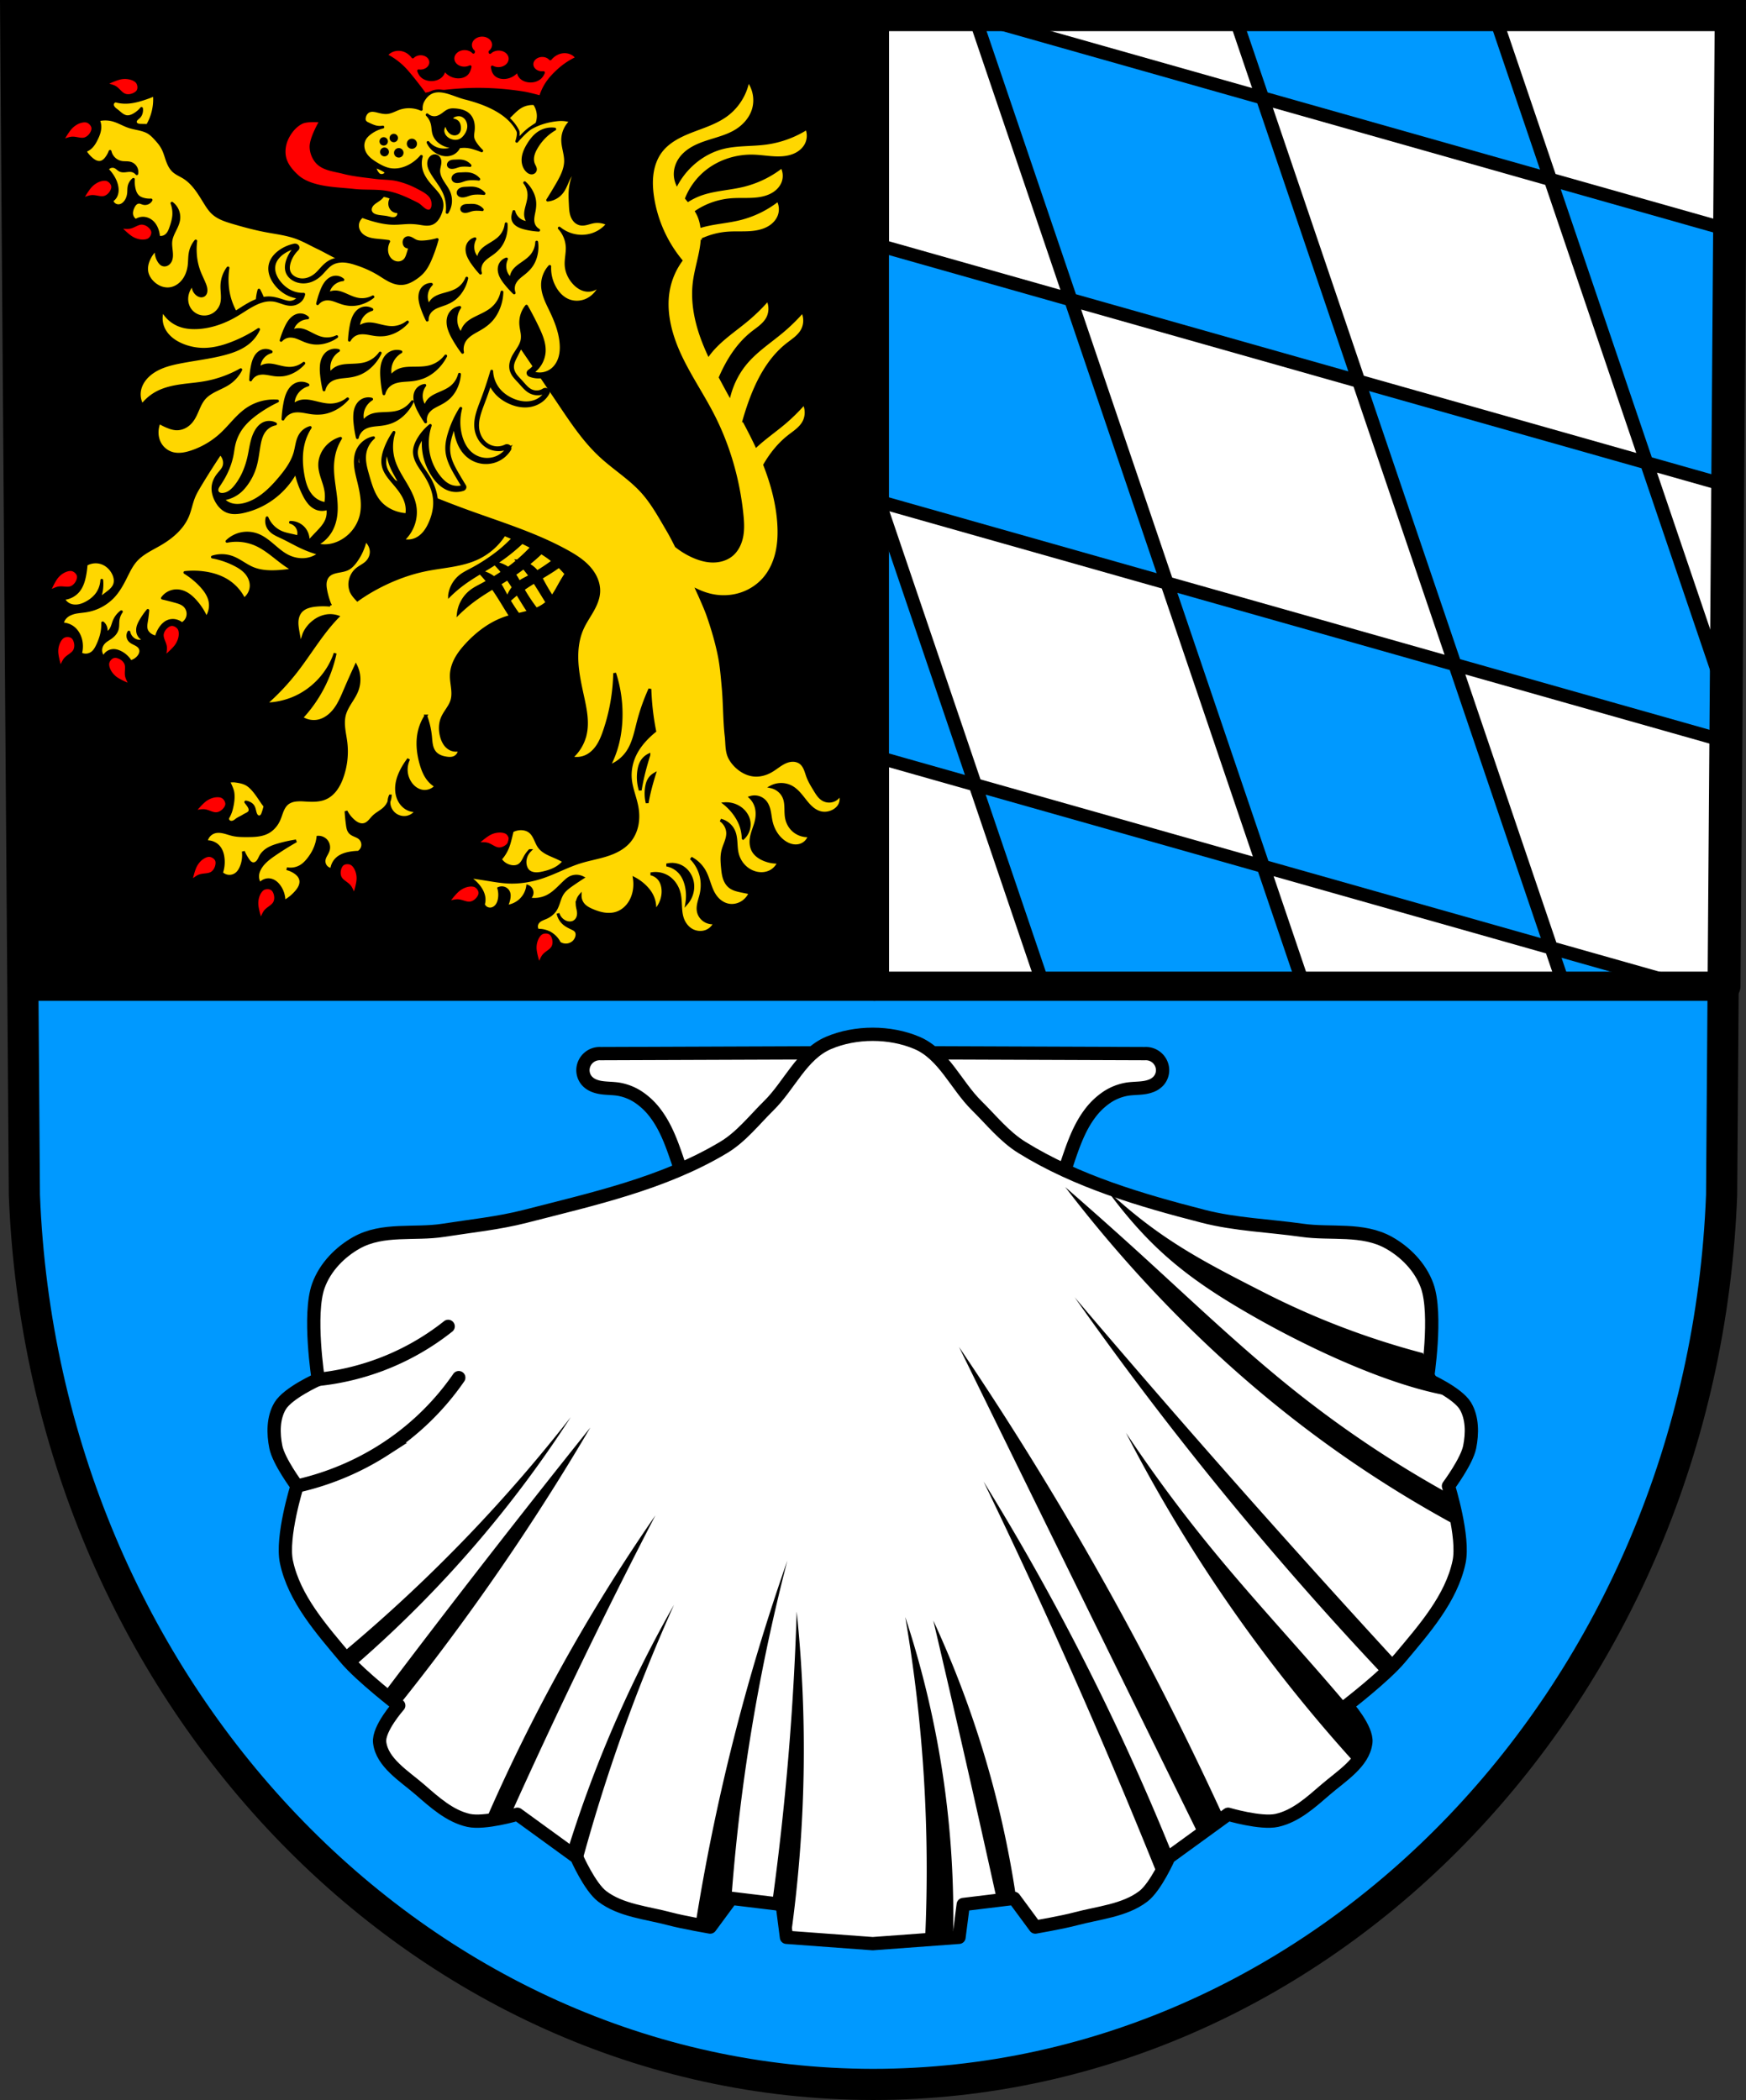 <svg xmlns="http://www.w3.org/2000/svg" width="657.813" height="791.22" viewBox="0 0 174.046 209.344"><rect x="0" y="0" width="174.046" height="209.344" fill="#333333" stroke="none"/><path style="fill:#09f;fill-opacity:1;fill-rule:evenodd;stroke:none;stroke-width:3.104;stroke-opacity:1" d="m181.538 13.037-.867 117.58c-1.891 49.46-39.266 88.631-84.592 88.659-45.285-.06-82.674-39.246-84.593-88.659l-.867-117.58h85.458z" transform="translate(-9.056 -11.485)"/><path style="fill:#fff;fill-opacity:1;stroke:none;stroke-width:11;stroke-linecap:round;stroke-linejoin:round;stroke-miterlimit:4;stroke-dasharray:none;stroke-opacity:1;paint-order:markers fill stroke" d="M328.898 5.867V371h320.313l2.691-365.133H328.898z" transform="scale(.265)"/><path style="fill:#000;fill-opacity:1;stroke:#000;stroke-width:11;stroke-linecap:round;stroke-linejoin:round;stroke-miterlimit:4;stroke-dasharray:none;stroke-opacity:1;paint-order:markers fill stroke" d="M5.895 5.867 8.585 371h320.313V5.867H5.895z" transform="scale(.265)"/><path style="fill:#09f;stroke:#000;stroke-width:5;stroke-linecap:round;stroke-linejoin:round;stroke-miterlimit:4;stroke-dasharray:none;stroke-opacity:1;fill-opacity:1" d="m464.383 5.867 10.51 30.947L583.2 67.494l-20.93-61.627h-97.888zM583.2 67.494l36.2 106.592 31.197 8.838.709-96.139-68.106-19.29zm36.2 106.592-108.31-30.68 36.2 106.592 102.598 29.063.11-14.873-30.599-90.102zm-72.11 75.912-108.309-30.68 36.2 106.59-108.309-30.68L392.605 371h97.89l-15.313-45.09 108.308 30.68-36.199-106.592zm36.2 106.592 4.894 14.41h45.976l-50.87-14.41zm-216.618-61.361-36.2-106.59-1.775-.502v96.336l37.975 10.756zm-36.2-106.59 108.31 30.68-36.2-106.59-73.885-20.93v91.611l1.776 5.229zm180.419-45.233-36.2-106.59-108.308-30.68 36.2 106.59 108.308 30.68z" transform="scale(.265)"/><path style="fill:none;fill-opacity:1;stroke:#000;stroke-width:11;stroke-linecap:round;stroke-linejoin:round;stroke-miterlimit:4;stroke-dasharray:none;stroke-opacity:1;paint-order:markers fill stroke" d="M328.898 5.867V371h320.313l2.691-365.133H328.898z" transform="scale(.265)"/><g style="stroke-width:.946"><path d="M-85.695 255.486a56.219 56.219 0 0 1-2.066 7.674c-.473 1.364-1.01 2.73-1.876 3.885a6.597 6.597 0 0 1-1.544 1.506 4.884 4.884 0 0 1-1.992.807c-.516.08-1.043.065-1.56.14a2.993 2.993 0 0 0-.755.2c-.24.104-.463.252-.636.447a1.527 1.527 0 0 0-.37 1.12 1.58 1.58 0 0 0 1.65 1.443l25.678.094 25.678-.094a1.58 1.58 0 0 0 1.651-1.443 1.527 1.527 0 0 0-.371-1.12 1.787 1.787 0 0 0-.636-.446 2.992 2.992 0 0 0-.755-.201c-.517-.075-1.044-.06-1.56-.14a4.884 4.884 0 0 1-1.992-.807 6.597 6.597 0 0 1-1.544-1.506c-.867-1.155-1.403-2.52-1.876-3.885a56.219 56.219 0 0 1-2.066-7.674h-16.529z" style="fill:#fff;stroke:#000;stroke-width:1.252;stroke-linecap:butt;stroke-linejoin:round;stroke-miterlimit:4;stroke-dasharray:none;stroke-opacity:1" transform="matrix(1.057 0 0 -1.057 160.107 393.285)"/><path d="M-73.324 273.722c-2.54-1.076-3.697-4.003-5.637-5.914-1.38-1.36-2.605-2.95-4.266-3.947-5.66-3.397-12.314-4.856-18.708-6.5-2.53-.65-5.146-.91-7.728-1.316-2.727-.429-5.7.224-8.197-1.18-1.483-.835-2.936-2.24-3.59-4.059-.968-2.694-.012-8.819-.012-8.819s-2.86-1.274-3.597-2.515c-.668-1.123-.656-2.597-.4-3.869.274-1.36 1.999-3.675 1.999-3.675s-1.497-4.8-1-7.159c.73-3.457 3.298-6.354 5.596-9.093 1.427-1.7 4.995-4.45 4.995-4.45s-1.95-2.193-1.799-3.482c.225-1.912 2.315-3.168 3.797-4.45 1.363-1.18 2.813-2.509 4.596-2.902 1.506-.333 4.596.58 4.596.58l5.594-4.063s1.224-2.776 2.398-3.675c1.768-1.354 4.222-1.548 6.393-2.129 1.246-.333 3.797-.774 3.797-.774l1.998 2.71 4.796-.582.399-3.094 8.136-.599 8.136.599.4 3.094 4.796.581 1.998-2.709s2.552.441 3.796.774c2.173.58 4.628.775 6.397 2.129 1.174.899 2.398 3.675 2.398 3.675l5.594 4.063s3.09-.913 4.596-.58c1.784.393 3.232 1.722 4.597 2.902 1.482 1.281 3.571 2.538 3.796 4.45.152 1.289-1.799 3.482-1.799 3.482s3.57 2.75 4.995 4.45c2.298 2.739 4.867 5.637 5.596 9.093.497 2.36-1 7.159-1 7.159s1.726 2.316 1.999 3.675c.256 1.272.268 2.746-.4 3.87-.738 1.24-3.597 2.514-3.597 2.514s.956 6.125-.011 8.819c-.654 1.82-2.108 3.224-3.592 4.058-2.496 1.405-5.463.79-8.196 1.18-3.104.444-6.278.537-9.315 1.318-5.912 1.52-11.931 3.284-17.12 6.499-1.647 1.02-2.886 2.587-4.266 3.947-1.94 1.911-3.099 4.838-5.637 5.914-2.539 1.077-5.776 1.077-8.315 0z" style="fill:#fff;fill-rule:evenodd;stroke:#000;stroke-width:1.252;stroke-linejoin:round" transform="matrix(1.057 0 0 -1.057 160.107 393.285)"/><path d="M-121.461 241.985c1.893.2 3.762.628 5.547 1.269a23.555 23.555 0 0 1 6.706 3.73M-123.46 231.926c2.938.66 5.75 1.836 8.26 3.455a24.836 24.836 0 0 1 6.991 6.769" style="fill:none;fill-rule:evenodd;stroke:#000;stroke-width:1.252;stroke-linecap:round" transform="matrix(1.057 0 0 -1.057 160.107 393.285)"/><path d="M-47.077 259.838c4.116-5.594 7.71-8.429 13.822-11.919 5.045-2.88 12.446-6.397 18.2-7.447l-2.233 3.99a74.932 74.932 0 0 0-14.876 5.666c-6.078 3.093-9.957 5.108-14.913 9.71m-3.93.275a126.85 126.85 0 0 1 4.761-5.856c5.286-6.124 11.178-11.766 17.652-16.707a110.39 110.39 0 0 1 14.578-9.408l-1.19 3.264a103.749 103.749 0 0 0-13.685 9.122c-5.137 4.05-9.857 8.563-14.677 12.962a417.011 417.011 0 0 1-7.438 6.625m.868-10.368a323.773 323.773 0 0 1 29.106-35.641l1.284 1.243a1170.968 1170.968 0 0 0-30.393 34.397m-10.89-4.701a65010.283 65010.283 0 0 1 22.467-45.742l2.533 1.28a307.538 307.538 0 0 1-10.903 21.539 309.08 309.08 0 0 1-14.097 22.922zm-36.621-6.626a145.09 145.09 0 0 0-9.56-11.053 146.348 146.348 0 0 0-11.984-11.189l1.284-1.105a110.303 110.303 0 0 1 11.984 12.156 108.945 108.945 0 0 1 8.276 11.19m1.855-.967a1129.937 1129.937 0 0 1-19.547-25.143l1.474-1.087a222.314 222.314 0 0 1 11.224 15.315 222.044 222.044 0 0 1 6.848 10.914m50.516-.512a143.943 143.943 0 0 1 7.709-13.22c4.14-6.305 8.784-12.3 13.876-17.913l1.212 1.705-.331 1.813c-.437.536-.877 1.07-1.321 1.6-4.282 5.116-8.885 9.978-13.105 15.143a138.003 138.003 0 0 0-8.04 10.875m-13.436-4.585A594.969 594.969 0 0 0-42.31 195.25l1.322 2.132a232.23 232.23 0 0 1-8.59 18.767 233.686 233.686 0 0 1-9.14 16.206m-30.947-3.198a169.541 169.541 0 0 1-8.81-14.181 168.103 168.103 0 0 1-7.159-14.502l2.312.427a572.214 572.214 0 0 0 13.657 28.256m12.445-4.265a197.467 197.467 0 0 1-8.7-34.548l1.652.107 1.762 2.452c.372 5.067.96 10.12 1.762 15.142a180.104 180.104 0 0 0 3.524 16.849m-10.682-4.158a117.094 117.094 0 0 1-6.057-12.263c-1.55-3.663-2.91-7.4-4.075-11.196l1.32-1.28a164.307 164.307 0 0 0 8.81 24.738m11.565-.64a260.714 260.714 0 0 0-2.313-27.507l1.762-3.092a126.723 126.723 0 0 1 .55 30.6m10.241-.533a141.177 141.177 0 0 0 1.873-30.284l2.643.533a89.698 89.698 0 0 1-.772 13.436 90.096 90.096 0 0 1-3.743 16.314m2.643-.32a1986.416 1986.416 0 0 0 5.947-26.125l1.981-.852a95.094 95.094 0 0 1-2.532 12.262 95.887 95.887 0 0 1-5.396 14.714" style="fill-rule:evenodd;stroke-width:.25" transform="matrix(1.057 0 0 -1.057 160.107 393.285)"/></g><path style="fill:none;fill-rule:evenodd;stroke:#000;stroke-width:3.104;stroke-opacity:1" d="m181.538 13.037-.867 117.58c-1.891 49.46-39.266 88.631-84.592 88.659-45.285-.06-82.674-39.246-84.593-88.659l-.867-117.58h85.458z" transform="translate(-9.056 -11.485)"/><path style="fill:red;fill-opacity:1;fill-rule:evenodd;stroke:#000;stroke-width:.282;stroke-linejoin:round;stroke-miterlimit:4;stroke-dasharray:none" d="M57.137 14.998c.632.009 1.13.448 1.111.98a.915.915 0 0 1-.351.671l.009.066c.225-.212.548-.332.884-.327.633.01 1.13.449 1.111.981-.019.533-.547.957-1.18.949a1.296 1.296 0 0 1-.591-.151c.022.128.045.256.088.38a.964.964 0 0 0 .22.368c.113.114.265.2.432.25.167.05.348.064.526.05.276-.022.543-.115.768-.254.267-.164.478-.394.6-.652a.832.832 0 0 0-.006.54.958.958 0 0 0 .337.456c.256.193.614.28.96.256a1.41 1.41 0 0 0 .796-.297c.149-.124.254-.28.334-.442a2.38 2.38 0 0 0 .045-.099 1.2 1.2 0 0 1-.162.01c-.56-.009-1.002-.398-.985-.87.017-.471.485-.847 1.046-.84.308.005.596.127.781.333.03-.035.06-.07.093-.105.149-.157.325-.296.527-.401.202-.106.43-.177.667-.198a1.62 1.62 0 0 1 .797.131c.241.109.442.28.569.484a7.3 7.3 0 0 0-1.824 1.208c-.94.859-1.439 1.548-1.812 2.672 0 0-1.105-.307-1.674-.397a28.92 28.92 0 0 0-4.368-.365c-1.535-.01-3.07.13-4.589.327-.308.04-.881.172-.881.172s-1.367-1.87-2.12-2.628a6.864 6.864 0 0 0-1.735-1.259c.14-.2.353-.365.603-.467a1.65 1.65 0 0 1 .805-.108c.234.028.457.105.651.216a1.885 1.885 0 0 1 .585.525c.2-.2.495-.315.804-.31.56.007 1.001.396.984.868-.017.472-.485.848-1.045.84a1.213 1.213 0 0 1-.161-.015c.012.034.024.068.038.101.068.164.162.323.301.451.199.182.482.29.775.32.343.034.707-.043.977-.23.169-.115.298-.272.369-.445a.834.834 0 0 0 .033-.54c.102.262.296.497.552.669.215.144.475.245.75.275.176.018.358.009.528-.036.17-.045.33-.126.45-.237.113-.103.19-.23.246-.361.051-.123.084-.25.115-.377a1.33 1.33 0 0 1-.601.133c-.633-.009-1.13-.448-1.112-.98.02-.533.548-.958 1.18-.949.336.005.65.134.86.353l.015-.068a.873.873 0 0 1-.305-.679c.02-.532.547-.957 1.18-.948z" transform="translate(-9.056 -11.485)"/><path transform="matrix(.282 0 0 .253 -95.343 -11.238)" style="fill:#fff;fill-rule:evenodd;stroke:none;stroke-width:1.057px;stroke-linecap:butt;stroke-linejoin:miter;stroke-opacity:1" d="M472.595 120.322z"/><path transform="matrix(.282 0 0 .253 -95.343 -11.238)" style="fill:gold;fill-opacity:1;fill-rule:evenodd;stroke:#000;stroke-width:1.057px;stroke-linecap:butt;stroke-linejoin:miter;stroke-opacity:1" d="M509.57 97.887a56.5 56.5 0 0 0 8.95-7.915c1.263-1.383 2.495-2.86 4.135-3.767a7.564 7.564 0 0 1 4.36-.905 9.243 9.243 0 0 1 1.351 5.493c-.136 1.872-.842 3.657-1.69 5.331-.85 1.674-1.849 3.27-2.635 4.975a22.213 22.213 0 0 0-1.944 7.246z"/><path style="fill:gold;fill-opacity:1;fill-rule:evenodd;stroke:#000;stroke-width:1.067px;stroke-linecap:butt;stroke-linejoin:miter;stroke-opacity:1" d="M281.387 30.238c-.922 5.118-3.844 9.849-8.008 12.963-3.83 2.864-8.496 4.313-12.957 6.033-4.461 1.721-8.986 3.903-11.86 7.725-1.806 2.402-2.843 5.326-3.261 8.303-.418 2.976-.241 6.013.213 8.984a49.264 49.264 0 0 0 10.638 23.774 27.344 27.344 0 0 0-4.486 9.923c-1.93 8.498.323 17.446 3.959 25.366 3.636 7.92 8.622 15.144 12.592 22.902 5.91 11.549 9.523 24.238 10.87 37.14.29 2.76.473 5.563-.026 8.292-.5 2.728-1.748 5.406-3.9 7.156-1.998 1.623-4.64 2.328-7.214 2.275-2.573-.053-5.09-.82-7.435-1.883a29.545 29.545 0 0 1-6.147-3.773c-1.004-2.026-2.041-4.034-3.187-5.982-3.158-5.367-6.16-10.947-10.522-15.436-4.481-4.612-9.996-8.105-14.717-12.475-6.045-5.595-10.668-12.508-15.257-19.338a3494.336 3494.336 0 0 0-7.655-11.335 7.52 7.52 0 0 1-2.498-.526c.498-.328.95-.714 1.38-1.127-2.01-2.962-4.029-5.92-6.048-8.875-.111.21-.226.42-.347.625-.569.955-1.227 1.856-1.785 2.817-.505.868-.932 1.793-1.163 2.77-.23.976-.26 2.01.01 2.976.253.903.76 1.719 1.346 2.453.586.734 1.257 1.397 1.89 2.092 1.209 1.324 2.332 2.8 3.918 3.64a6.174 6.174 0 0 0 3.127.71 6.175 6.175 0 0 0 3.059-.964 8.178 8.178 0 0 1-3.342 3.301c-1.473.78-3.171 1.095-4.838 1.016-1.666-.079-3.302-.541-4.82-1.229-1.962-.888-3.759-2.17-5.103-3.847a11.74 11.74 0 0 1-2.555-6.834 146.334 146.334 0 0 1-3.707 11.076c-1.238 3.261-2.618 6.633-2.307 10.105a9.98 9.98 0 0 0 1.418 4.338c.806 1.307 1.95 2.414 3.31 3.135 2.28 1.21 5.141 1.252 7.46.117a9.312 9.312 0 0 1-4.295 3.719 9.357 9.357 0 0 1-4.846.652 9.386 9.386 0 0 1-4.508-1.885c-2.168-1.685-3.493-4.254-4.201-6.9a20 20 0 0 1 .02-10.365 39.01 39.01 0 0 0-4.274 9.25c-.667 2.144-1.151 4.382-.994 6.62.245 3.49 2.01 6.671 3.791 9.686a273.212 273.212 0 0 0 2.324 3.864 7.064 7.064 0 0 1-4.681-.13c-1.671-.646-3.03-1.91-4.16-3.296a20.523 20.523 0 0 1-4.182-8.836c-.723-3.55-.483-7.29.685-10.72a19.287 19.287 0 0 0-4.455 5.187c-.838 1.428-1.504 3.014-1.527 4.668-.021 1.545.517 3.05 1.256 4.41.738 1.359 1.674 2.6 2.527 3.89 1.84 2.786 3.306 5.903 3.71 9.2a369.797 369.797 0 0 0 12.183 4.68c12.676 4.612 25.693 8.567 37.488 15.095 2.988 1.654 5.928 3.501 8.213 6.031 1.142 1.266 2.112 2.698 2.775 4.266.664 1.568 1.014 3.276.934 4.975-.12 2.528-1.178 4.92-2.428 7.125s-2.71 4.302-3.748 6.613c-1.799 4.004-2.254 8.499-1.984 12.877.269 4.378 1.232 8.682 2.166 12.969 1.01 4.642 1.99 9.473.908 14.1a16.482 16.482 0 0 1-5.268 8.675 8.551 8.551 0 0 0 5.63-.543c1.839-.858 3.321-2.36 4.417-4.062 1.096-1.702 1.833-3.604 2.485-5.518a71.931 71.931 0 0 0 3.816-21.69 49.946 49.946 0 0 1 2.363 18.077c-.203 3.74-.831 7.464-1.998 11.025a37.609 37.609 0 0 1-2.545 5.963 14.342 14.342 0 0 0 6.905-5.24c2.37-3.381 3.137-7.58 4.177-11.57a76.058 76.058 0 0 1 4.36-12.29 98.53 98.53 0 0 0 1.09 11.748c.209 1.361.458 2.718.724 4.069a35.067 35.067 0 0 0-2.334 2.062c-1.843 1.803-3.503 3.811-4.717 6.073-1.633 3.043-2.425 6.54-2.103 9.968.34 3.628 1.882 7.046 2.506 10.637.394 2.273.418 4.62-.078 6.873-.497 2.253-1.525 4.41-3.073 6.14-2.21 2.472-5.348 3.957-8.537 4.948-3.189.991-6.503 1.554-9.691 2.547-4.858 1.512-9.35 4-14.17 5.625-4.193 1.414-8.642 2.164-13.068 1.941-2.35-.118-4.68-.508-7.002-.88-2.776-.445-5.55-.865-8.332-1.264a14.326 14.326 0 0 1 4.255 3.506c1.138 1.387 2.02 3.045 2.141 4.824a6.265 6.265 0 0 1-.252 2.234 2.696 2.696 0 0 0 1.176 1.344c.531.3 1.17.415 1.775.32.855-.134 1.605-.675 2.11-1.367.504-.692.782-1.526.931-2.365a9.052 9.052 0 0 0-.19-3.987 2.845 2.845 0 0 1 2.163-.033 2.79 2.79 0 0 1 1.531 1.508c.302.735.263 1.561.127 2.342a9.908 9.908 0 0 1-1.02 2.959 9.108 9.108 0 0 0 5.23-2.285 8.868 8.868 0 0 0 2.817-5.29 2.63 2.63 0 0 1 1.569 1.674c.17.569.131 1.193-.106 1.737a2.62 2.62 0 0 1-1.209 1.275 10.9 10.9 0 0 0 7.16-.912c2.588-1.309 4.506-3.582 6.62-5.549.597-.556 1.223-1.097 1.953-1.47a5.252 5.252 0 0 1 4.685-.002c-1.336.86-2.657 1.744-3.96 2.652-1.348.938-2.705 1.934-3.6 3.299-1.23 1.877-1.452 4.26-2.66 6.15-.792 1.239-1.987 2.206-3.33 2.832-.601.28-1.233.499-1.827.793-.593.295-1.16.68-1.529 1.225a2.568 2.568 0 0 0-.445 1.416 2.583 2.583 0 0 0 .426 1.428 8.791 8.791 0 0 1 4.642 1.068 8.602 8.602 0 0 1 3.567 3.742c.765.518 1.705.78 2.632.732a4.331 4.331 0 0 0 2.543-1 4.08 4.08 0 0 0 1.377-2.312c.061-.313.087-.635.047-.951a2.077 2.077 0 0 0-.32-.893 2.445 2.445 0 0 0-.715-.674c-.277-.18-.576-.32-.875-.462-.984-.468-1.975-.948-2.818-1.631a6.905 6.905 0 0 1-2.407-3.95 5.085 5.085 0 0 0 2.412 3.006c.563.31 1.187.51 1.83.545.644.034 1.303-.103 1.854-.431a3.226 3.226 0 0 0 1.287-1.51c.262-.616.348-1.299.301-1.965-.07-1.008-.435-1.981-.484-2.99a4.856 4.856 0 0 1 1.129-3.334 5.077 5.077 0 0 0 1.212 3.334c.87 1.017 2.106 1.658 3.344 2.19 1.448.62 2.952 1.13 4.514 1.36 1.562.23 3.188.169 4.683-.332 2.227-.745 4.055-2.443 5.194-4.468.772-1.375 1.25-2.899 1.467-4.455.187-1.351.18-2.728-.024-4.077 1.63.86 3.117 1.978 4.387 3.301.801.835 1.517 1.754 2.066 2.768a10.369 10.369 0 0 1 1.155 6.3 10.761 10.761 0 0 0 2.605-4.126c.495-1.43.684-2.963.51-4.463-.138-1.185-.507-2.367-1.211-3.338a5.688 5.688 0 0 0-3.344-2.184 8.855 8.855 0 0 1 6.059.934c2.411 1.354 4.055 3.843 4.674 6.508.696 3 .193 6.206 1.128 9.142.588 1.846 1.779 3.544 3.471 4.528 1.691.983 3.86 1.179 5.666.418a5.926 5.926 0 0 0 3.147-3.16 5.695 5.695 0 0 1-3.54-.614c-1.337-.724-2.347-2.023-2.677-3.49-.243-1.08-.128-2.209.113-3.29.242-1.08.605-2.128.86-3.206.477-2.023.561-4.142.189-6.186a14.324 14.324 0 0 0-3.955-7.52 12.463 12.463 0 0 1 5.031 4.846c1.64 2.886 2.06 6.352 3.89 9.125.614.93 1.382 1.77 2.292 2.422.91.653 1.961 1.118 3.072 1.301 1.86.306 3.825-.213 5.352-1.303a7.746 7.746 0 0 0 2.636-3.306 535.245 535.245 0 0 1-3.242-.664c-1.573-.328-3.21-.696-4.455-1.698-1.014-.815-1.674-1.992-2.066-3.222-.392-1.23-.534-2.52-.659-3.803-.21-2.158-.377-4.363.137-6.47.27-1.102.717-2.153 1.102-3.221.384-1.069.709-2.176.709-3.309 0-1.946-1.025-3.865-2.653-4.97 2.123.513 3.973 2.026 4.875 3.986.597 1.295.788 2.733.897 4.152.108 1.419.14 2.852.455 4.24a10.325 10.325 0 0 0 2.275 4.504 9.568 9.568 0 0 0 4.229 2.8c1.858.6 3.956.576 5.724-.245a6.77 6.77 0 0 0 3.422-3.621 12.972 12.972 0 0 1-5.984-1.188c-1.413-.656-2.734-1.603-3.54-2.92-.945-1.546-1.094-3.468-.778-5.246.356-2.01 1.26-3.887 1.752-5.869.526-2.127.558-4.424-.278-6.453a8.163 8.163 0 0 0-1.818-2.693 5.297 5.297 0 0 1 2.89-.059 5.233 5.233 0 0 1 2.475 1.473c.928.992 1.42 2.31 1.713 3.629.293 1.318.408 2.668.701 3.986.639 2.877 2.182 5.604 4.541 7.414.886.68 1.886 1.23 2.967 1.527 1.081.298 2.246.334 3.322.018a5.258 5.258 0 0 0 2.25-1.338 5.135 5.135 0 0 0 1.303-2.246 8.114 8.114 0 0 1-5.799-1.815c-1.407-1.169-2.374-2.823-2.762-4.595-.277-1.27-.267-2.578-.3-3.875-.034-1.298-.117-2.616-.57-3.834a6.75 6.75 0 0 0-1.294-2.137 6.984 6.984 0 0 0-3.632-2.135c2.278-1.198 5.16-1.204 7.445-.017 1.95 1.013 3.378 2.766 4.726 4.484.896 1.141 1.788 2.296 2.87 3.27 1.08.973 2.37 1.768 3.806 2.052 1.337.265 2.753.07 4-.472 1.125-.49 2.14-1.277 2.76-2.323.755-1.27.871-2.89.305-4.252a4.54 4.54 0 0 1-2.668 2.414 4.642 4.642 0 0 1-3.616-.296c-.723-.387-1.325-.963-1.834-1.6-.508-.637-.93-1.337-1.353-2.033-.977-1.609-1.983-3.218-2.65-4.973-.356-.933-.61-1.9-.995-2.822-.384-.922-.917-1.813-1.709-2.434-.65-.51-1.457-.815-2.283-.918-.826-.103-1.67-.008-2.469.223-1.186.343-2.262.978-3.28 1.668-1.02.69-1.998 1.442-3.065 2.059-1.887 1.089-4.083 1.738-6.264 1.582-2.543-.182-4.916-1.449-6.764-3.178-1.016-.951-1.897-2.048-2.543-3.274-1.3-2.467-1.047-5.387-1.359-8.109-.707-6.175-.582-12.42-1.156-18.607-.359-3.87-.656-7.75-1.414-11.57-.993-5-2.43-9.933-4.094-14.788-.94-2.742-2.15-5.412-3.32-8.078-.277-.631-.575-1.253-.86-1.88 2.044.96 4.187 1.676 6.432 2.044 3.43.563 7.002.289 10.287-.848 3.285-1.136 6.274-3.139 8.524-5.789 2.354-2.772 3.869-6.196 4.671-9.744.803-3.547.915-7.222.678-10.851-.494-7.574-2.494-14.954-5.262-22.043 2.377-4.069 5.297-7.756 8.99-10.678 1.024-.81 2.1-1.552 3.094-2.397.995-.844 1.917-1.802 2.553-2.94 1.197-2.143 1.257-4.88.154-7.073a69.288 69.288 0 0 1-7.468 7.342c-3.425 2.891-7.148 5.468-10.442 8.486-1.476-3.156-3.08-6.246-4.719-9.32a115.035 115.035 0 0 1 1.64-5.268c2.995-8.844 7.31-17.633 14.634-23.426 1.023-.81 2.1-1.553 3.096-2.398.994-.845 1.916-1.8 2.552-2.94 1.197-2.142 1.257-4.88.155-7.072a69.287 69.287 0 0 1-7.47 7.342c-4.555 3.846-9.64 7.136-13.538 11.648-3.031 3.51-5.24 7.712-6.469 12.182a491.178 491.178 0 0 1-3.47-6.42c2.814-6.445 6.585-12.452 12.056-16.78 1.024-.809 2.097-1.553 3.092-2.398.995-.844 1.916-1.8 2.553-2.94 1.196-2.141 1.256-4.88.154-7.071a69.27 69.27 0 0 1-7.467 7.341c-4.556 3.847-9.643 7.136-13.54 11.649-.417.482-.815.98-1.198 1.488-1.341-2.946-2.555-5.946-3.508-9.039-1.761-5.714-2.66-11.762-1.973-17.701.508-4.382 1.863-8.62 2.598-12.969.186-1.103.33-2.223.408-3.35a27.726 27.726 0 0 1 9.502-2.496c3.652-.282 7.36.136 10.967-.498 1.804-.316 3.58-.905 5.11-1.912 1.529-1.007 2.802-2.455 3.413-4.181a7.247 7.247 0 0 0-.466-5.817 38.269 38.269 0 0 1-14.532 7.067c-4.674 1.14-9.565 1.397-14.175 2.709-.243-1.554-.676-3.065-1.375-4.485a14.985 14.985 0 0 0-.534-.978c3.868-2.564 8.423-4.117 13.059-4.475 3.652-.282 7.357.134 10.965-.5 1.803-.317 3.582-.905 5.111-1.912 1.53-1.007 2.801-2.453 3.412-4.18a7.247 7.247 0 0 0-.467-5.816 38.269 38.269 0 0 1-14.53 7.066c-5.33 1.3-10.943 1.451-16.098 3.327a25.4 25.4 0 0 0-4.608 2.246c-.21-.253-.413-.51-.621-.762a25.138 25.138 0 0 1 6.195-8.977c5.036-4.65 11.978-7.076 18.83-6.906 3.662.091 7.306.884 10.96.621 1.826-.131 3.655-.535 5.279-1.38 1.624-.847 3.038-2.16 3.822-3.815a7.248 7.248 0 0 0 .127-5.834 38.279 38.279 0 0 1-15.176 5.555c-5.434.75-11.034.328-16.353 1.67-5.7 1.436-10.818 4.897-14.524 9.46a30.09 30.09 0 0 0-2.732 4.014 10.044 10.044 0 0 1-.596-2.191c-.327-2.263.24-4.621 1.451-6.56 1.073-1.72 2.62-3.109 4.338-4.182 1.718-1.074 3.607-1.848 5.524-2.502 3.833-1.31 7.872-2.19 11.343-4.278 2.985-1.795 5.484-4.528 6.567-7.838 1.226-3.747.484-8.08-1.918-11.207zM148.42 162.891a27.709 27.709 0 0 0-3.166 5.98c-.809 2.123-1.356 4.443-.865 6.66.41 1.852 1.502 3.448 2.709 4.94 2.077.96 4.165 1.899 6.26 2.82-.159-.278-.308-.562-.47-.836-1.701-2.894-3.577-5.739-4.564-8.945a17.668 17.668 0 0 1 .096-10.62zm-7.686 2.027c-2.558.5-4.838 2.265-5.953 4.611-.666 1.402-.91 2.96-.908 4.516 1.302.666 2.612 1.316 3.922 1.967-.382-1.75-.6-3.518-.313-5.276a9.884 9.884 0 0 1 3.252-5.818zM244.078 284.01c-.336 1.077-.66 2.159-.969 3.244a98.032 98.032 0 0 0-1.332 5.154 76.04 76.04 0 0 0-.94 4.86 16.748 16.748 0 0 1-.55-7.409c.18-1.186.495-2.369 1.117-3.4a6.49 6.49 0 0 1 2.674-2.45zm2.053 7.271c-.272.876-.535 1.753-.787 2.635a89.085 89.085 0 0 0-1.1 4.184 69.062 69.062 0 0 0-.803 3.941 15.055 15.055 0 0 1-.23-5.957c.156-.962.41-1.923.898-2.77a5.655 5.655 0 0 1 2.022-2.033zm27.31 11.047v.002a9.286 9.286 0 0 1 2.291.36 9.06 9.06 0 0 1 2.77 1.337c1.651 1.187 2.887 2.977 3.228 4.961.394 2.286-.457 4.742-2.189 6.313a14.934 14.934 0 0 0-.855-4.678c-.49-1.38-1.184-2.687-2.008-3.902a20.573 20.573 0 0 0-4.012-4.383c.258-.017.517-.017.775-.01zm-20.798 22.807a7.66 7.66 0 0 1 1.892.21 7.483 7.483 0 0 1 2.117.854c1.98 1.188 3.322 3.285 3.776 5.524.562 2.777-.225 5.786-2.073 7.957.34-2.083.285-4.227-.166-6.29-.418-1.916-1.197-3.795-2.521-5.26a8.825 8.825 0 0 0-4.916-2.726 7.5 7.5 0 0 1 1.89-.27z" transform="scale(.265)"/><path style="fill:red;fill-opacity:1;fill-rule:evenodd;stroke:#000;stroke-width:.282px;stroke-linecap:round;stroke-linejoin:round;stroke-opacity:1" d="M19.527 19.874s.646.13.936.277c.406.206.65.696 1.085.826.244.072.524.04.76-.053.212-.085.44-.225.529-.434.097-.229.063-.527-.059-.744-.113-.203-.345-.329-.563-.41a2.147 2.147 0 0 0-1.036-.093c-.584.081-1.652.63-1.652.63zM16.65 23.792a2.433 2.433 0 0 0-.421.312c-.434.397-.997 1.454-.997 1.454s.605-.258.928-.302c.45-.06.931.204 1.364.063.241-.078.454-.263.594-.474.126-.19.232-.433.186-.656-.05-.243-.249-.47-.473-.579-.21-.102-.473-.074-.699-.018a1.87 1.87 0 0 0-.482.2zM18.63 29.616a2.434 2.434 0 0 0-.422.311c-.434.398-.997 1.455-.997 1.455s.605-.258.928-.302c.45-.06.931.204 1.364.064.242-.079.454-.264.594-.475.126-.19.232-.433.186-.656-.05-.244-.249-.47-.473-.579-.21-.102-.473-.074-.699-.018-.168.042-.33.111-.482.2zM20.954 34.102s.82.875 1.344 1.147c.307.16.66.265 1.007.259.232-.004.494-.045.669-.198.188-.164.32-.433.305-.682-.014-.227-.18-.434-.352-.585a1.192 1.192 0 0 0-.698-.304c-.454-.023-.849.357-1.3.415-.323.041-.975-.052-.975-.052z" transform="translate(-9.056 -11.485)"/><path style="fill:gold;fill-opacity:1;fill-rule:evenodd;stroke:#000;stroke-width:.282px;stroke-linecap:round;stroke-linejoin:round;stroke-opacity:1" d="M24.444 20.936c-.41.176-.83.33-1.256.46-.553.168-1.125.297-1.703.285a3.568 3.568 0 0 1-.878-.127.366.366 0 0 0-.225.093.363.363 0 0 0-.114.214.435.435 0 0 0 .028.213.623.623 0 0 0 .115.182c.095.108.217.189.33.278.147.115.283.245.433.355.15.11.32.201.506.226a.934.934 0 0 0 .377-.035c.122-.035.238-.09.349-.151.288-.162.546-.377.756-.632.025.172.009.35-.049.514a.873.873 0 0 1-.172.299c-.08.089-.183.156-.265.244a.525.525 0 0 0-.102.147.312.312 0 0 0-.025.175c.01.058.04.112.081.154.04.043.092.074.147.096.11.043.23.048.347.05.212.006.425.009.638.009a5.143 5.143 0 0 0 .683-3.049zm-4.85 2.417a2.93 2.93 0 0 0-.736.081c.091.198.144.414.153.632.02.46-.152.908-.359 1.32-.148.297-.32.589-.567.81-.164.147-.357.26-.566.33.185.317.428.6.713.833.12.097.247.186.39.245.142.06.3.086.452.058a.79.79 0 0 0 .333-.156c.098-.076.18-.168.256-.266.155-.201.278-.426.364-.665a1.433 1.433 0 0 0 1.214 1.108c.272.036.556-.004.82.076a.915.915 0 0 1 .629 1.042.877.877 0 0 0-.554-.313c-.185-.026-.372.007-.557.027-.186.02-.38.025-.55-.053-.176-.081-.303-.243-.477-.328a.637.637 0 0 0-.452-.04.632.632 0 0 0-.36.275c.192.19.363.4.51.624.195.296.35.62.432.964.046.195.07.397.054.596-.016.2-.072.397-.177.568-.089.143-.211.265-.354.354a.675.675 0 0 0 .705.516c.119-.009.234-.05.337-.112.102-.06.191-.142.268-.233.215-.257.329-.588.36-.92.02-.22.006-.444.05-.66.058-.273.212-.525.429-.701a3.2 3.2 0 0 0 .064.907c.035.16.082.32.156.468.074.147.175.282.306.383.128.1.28.163.436.209.258.076.53.106.798.088a.684.684 0 0 1-.75.343c-.075-.017-.147-.047-.22-.072a.707.707 0 0 0-.223-.048.536.536 0 0 0-.36.152c-.098.09-.167.207-.226.326-.122.247-.203.528-.144.797a.84.84 0 0 0 .4.543 1.27 1.27 0 0 1 .79-.222c.342.02.668.183.907.426.181.185.313.414.406.655.099.255.156.526.168.799.232.06.488.018.687-.114.148-.099.263-.241.35-.396.085-.155.145-.323.202-.491.124-.367.236-.74.27-1.126a2.84 2.84 0 0 0-.174-1.246 1.752 1.752 0 0 1 .674 1.617c-.05.377-.22.726-.388 1.067-.17.34-.34.69-.392 1.066-.056.415.038.834.062 1.252.01.182.006.366-.038.543a.89.89 0 0 1-.273.464.636.636 0 0 1-.266.136.526.526 0 0 1-.497-.144 1.074 1.074 0 0 1-.153-.185 1.852 1.852 0 0 1-.295-1.26c-.308.287-.56.636-.734 1.02-.176.384-.275.815-.207 1.233.071.44.326.838.657 1.14.215.196.464.356.737.46.273.102.569.147.859.116.473-.05.912-.301 1.235-.648.423-.453.655-1.06.73-1.675.053-.442.03-.894.123-1.33.087-.405.273-.788.539-1.107-.056.442-.067.89-.034 1.335.041.565.156 1.126.352 1.657.15.407.348.794.516 1.194.097.23.185.472.187.722 0 .092-.01.185-.043.271a.468.468 0 0 1-.163.219.473.473 0 0 1-.356.067.753.753 0 0 1-.33-.162 1.068 1.068 0 0 1-.373-1.046 2.256 2.256 0 0 0-.445.626c-.15.313-.225.664-.205 1.01.02.348.136.69.342.971.222.301.546.526.905.632.36.105.754.092 1.106-.036.525-.19.948-.64 1.104-1.173.09-.308.094-.634.079-.954-.015-.32-.05-.64-.034-.96.03-.606.244-1.201.606-1.69-.09.57-.113 1.15-.067 1.726a6.61 6.61 0 0 0 .327 1.615c.16.465.375.907.61 1.34.513-.307 1.006-.648 1.53-.935.165-.09.334-.176.506-.25 0-.434.059-.866.18-1.282a7.843 7.843 0 0 1 .471 1.062 2.63 2.63 0 0 1 1.056-.05c.28.048.545.15.814.24.268.09.545.17.828.17.378 0 .76-.153 1.01-.435.145-.162.243-.364.282-.576a2.731 2.731 0 0 1-.784-.084c-.67-.173-1.26-.603-1.678-1.152a2.659 2.659 0 0 1-.434-.807 1.74 1.74 0 0 1-.05-.908c.058-.25.181-.481.34-.681.16-.2.356-.37.567-.516.38-.262.812-.447 1.264-.543-.372.36-.657.806-.826 1.294a2.286 2.286 0 0 0-.13.615c-.011.21.015.424.095.618.126.307.379.551.671.71.393.212.86.276 1.3.2.49-.086.94-.34 1.304-.679.29-.27.533-.595.826-.857.04-.458 1.564-.05 1.591-.51-.357-.126-2.198-1.136-2.541-1.295-.753-.35-1.47-.778-2.25-1.061-.951-.346-1.967-.468-2.962-.654-1.145-.214-2.27-.516-3.385-.847-.704-.208-1.429-.443-1.968-.939-.306-.282-.537-.635-.757-.989-.299-.478-.586-.966-.927-1.416-.34-.45-.74-.864-1.22-1.16-.347-.213-.735-.366-1.032-.643-.303-.283-.482-.673-.62-1.064-.139-.391-.244-.795-.435-1.164-.207-.402-.509-.747-.821-1.074a3.253 3.253 0 0 0-.53-.472c-.291-.195-.634-.301-.976-.382-.343-.081-.691-.139-1.025-.248-.552-.18-1.053-.498-1.612-.653a2.927 2.927 0 0 0-.732-.105z" transform="translate(-9.056 -11.485)"/><path style="fill:red;fill-opacity:1;fill-rule:evenodd;stroke:#000;stroke-width:.282px;stroke-linecap:round;stroke-linejoin:round;stroke-opacity:1" d="M41.036 23.551s-1.333-.137-1.902.146c-.68.337-1.208 1.006-1.509 1.701-.247.572-.326 1.258-.168 1.86.18.692.688 1.285 1.216 1.768.4.366.903.623 1.416.799 1.36.467 2.838.48 4.267.637 1.181.13 2.398-.015 3.555.252.951.219 1.846.652 2.716 1.092.41.208.712.726 1.172.726.113 0 .224-.086.289-.18.118-.17.135-.402.122-.61a1.238 1.238 0 0 0-.22-.652c-.308-.415-.81-.657-1.267-.9a8.562 8.562 0 0 0-2.041-.778c-.71-.169-1.453-.133-2.176-.228-1.085-.142-2.183-.238-3.242-.512-.86-.222-1.857-.305-2.503-.912-.428-.403-.686-1.03-.7-1.616-.023-.923.975-2.593.975-2.593zM16.32 68.305c-.218-.081-.477-.027-.696.051a2.14 2.14 0 0 0-.848.599c-.392.439-.847 1.547-.847 1.547s.576-.318.893-.393c.443-.106.947.11 1.363-.072.233-.102.425-.308.544-.532.106-.2.188-.454.12-.671-.074-.238-.295-.442-.529-.53zM26.39 73.77a.715.715 0 0 0-.188-.029c-.228-.002-.449.148-.611.307-.182.177-.324.42-.356.67-.056.45.296.87.322 1.322.018.323-.123.964-.123.964s.936-.751 1.246-1.25c.182-.294.315-.637.333-.982.013-.23-.01-.494-.15-.678a.937.937 0 0 0-.473-.324zM16.05 74.887a.942.942 0 0 0-.574.016c-.22.079-.382.288-.497.489a2.12 2.12 0 0 0-.257 1.003c-.012.587.363 1.724.363 1.724s.233-.614.425-.876c.268-.366.792-.528.99-.935.111-.228.124-.509.069-.755-.05-.222-.153-.468-.346-.589a.714.714 0 0 0-.173-.077zM20.734 76.95a.708.708 0 0 0-.386.005c-.237.08-.437.304-.518.54-.076.219-.015.475.069.69.125.322.357.607.622.83.45.379 1.575.803 1.575.803s-.333-.565-.417-.879c-.117-.437.087-.945-.107-1.355a1.185 1.185 0 0 0-.547-.527 1.528 1.528 0 0 0-.29-.107z" transform="translate(-9.056 -11.485)"/><path transform="matrix(.282 0 0 .253 -95.343 -11.238)" style="fill:none;fill-rule:evenodd;stroke:#000;stroke-width:3.17;stroke-linecap:butt;stroke-linejoin:round;stroke-miterlimit:4;stroke-dasharray:none;stroke-opacity:1" d="M520.224 104.778a20.72 20.72 0 0 1 7.351-10.084 16.49 16.49 0 0 1 2.945-1.747c1.463-.66 3.035-1.061 4.626-1.267.724-.094 1.457-.148 2.183-.074.772.077 1.53.3 2.22.651a10.598 10.598 0 0 0-1.463 1.912 10.405 10.405 0 0 0-1.135 2.689c-.23.872-.343 1.772-.377 2.673a15.37 15.37 0 0 0 .288 3.579"/><path style="fill:gold;fill-opacity:1;fill-rule:evenodd;stroke:#000;stroke-width:.282px;stroke-linecap:round;stroke-linejoin:round;stroke-opacity:1" d="M46.418 28.087a1.263 1.263 0 0 0 .418.818c.14.084.32.095.47.029a.513.513 0 0 0 .268-.287 3.449 3.449 0 0 0-1.156-.56zM47.253 30.966c-.092.129-.2.245-.323.344-.227.186-.5.315-.707.524a.91.91 0 0 0-.219.34.598.598 0 0 0 0 .4.64.64 0 0 0 .276.312c.121.072.258.113.397.143.325.068.661.074.986.143.154.033.305.08.46.097.157.017.323 0 .455-.084a.486.486 0 0 0 .18-.605.747.747 0 0 1-.575-.17.823.823 0 0 1-.275-.556.927.927 0 0 1 .19-.64 2.777 2.777 0 0 0-.845-.248zM31.008 56.688a76.422 76.422 0 0 0-2.049 3.226c-.218.363-.433.728-.592 1.12-.25.613-.356 1.278-.613 1.888-.517 1.23-1.6 2.139-2.757 2.811-.84.49-1.758.897-2.403 1.622-.446.5-.73 1.117-1.03 1.715-.341.681-.717 1.357-1.242 1.91a4.739 4.739 0 0 1-2.649 1.395c-.291.048-.586.07-.878.115a2.606 2.606 0 0 0-.843.258 1.419 1.419 0 0 0-.49.425 1.2 1.2 0 0 0-.203.51c.389.002.776.135 1.085.37.4.305.657.771.769 1.26.1.44.088.903-.033 1.336a1.066 1.066 0 0 0 1.102-.038c.285-.187.46-.498.603-.806.19-.406.344-.83.43-1.27.061-.316.087-.639.077-.96a.929.929 0 0 1 .281 1.066c.2-.07.376-.2.5-.37.186-.258.244-.583.363-.877.15-.366.4-.69.718-.928a1.87 1.87 0 0 0-.333.86c-.035.293 0 .597-.08.882-.092.328-.328.602-.603.805-.244.18-.524.315-.73.536-.176.186-.29.43-.308.685-.02.286.087.577.287.783a1.075 1.075 0 0 1 1.01-.686c.209.002.413.064.603.151.442.203.82.543 1.067.96.31-.068.595-.244.795-.49.09-.112.164-.238.202-.377a.667.667 0 0 0-.017-.422.717.717 0 0 0-.203-.27 1.5 1.5 0 0 0-.286-.184c-.208-.109-.437-.2-.589-.38a.713.713 0 0 1-.067-.822c.063.309.26.588.53.751.159.095.341.152.526.154a.973.973 0 0 0 .508-.135 1.004 1.004 0 0 1-.681-.77 1.277 1.277 0 0 1 .055-.624c.065-.201.166-.389.274-.571.2-.338.427-.661.676-.965-.03.35-.072.7-.129 1.048-.025.156-.054.311-.06.47-.007.157.009.317.069.464.076.185.22.337.386.45.174.117.375.194.583.223.084-.343.234-.67.44-.958.187-.26.428-.494.728-.613.258-.103.55-.114.818-.044.207.054.4.155.563.294.28-.142.494-.407.574-.71a1.12 1.12 0 0 0-.363-1.142c-.238-.201-.548-.295-.849-.379-.432-.12-.867-.23-1.304-.331a1.75 1.75 0 0 1 1.591-.722c.337.033.66.164.943.347.284.184.53.418.756.67.449.5.816 1.073 1.084 1.689.348-.476.485-1.1.367-1.677-.122-.598-.495-1.115-.913-1.561a7.662 7.662 0 0 0-1.59-1.295 7.846 7.846 0 0 1 1.964.034c.839.12 1.666.383 2.37.852a4.514 4.514 0 0 1 1.553 1.775c.423-.287.698-.78.72-1.289.022-.501-.193-.996-.529-1.37-.3-.336-.69-.58-1.091-.786a8.106 8.106 0 0 0-2.242-.763 3.057 3.057 0 0 1 1.941.027c.736.26 1.344.795 2.064 1.098.846.357 1.798.376 2.715.307.441-.033.882-.085 1.319-.156-.335-.201-.661-.418-.977-.648-.91-.667-1.748-1.461-2.785-1.906a4.785 4.785 0 0 0-2.825-.287c.385-.376.879-.64 1.406-.754a2.903 2.903 0 0 1 1.592.109c.586.213 1.085.609 1.56 1.011.475.403.944.824 1.5 1.105.594.298 1.28.425 1.935.31a2.794 2.794 0 0 0 1.227-.545 11.54 11.54 0 0 1-1.78-.653c-.667-.308-1.302-.68-1.966-.992-.245-.115-.494-.222-.725-.362a1.795 1.795 0 0 1-.592-.542 1.302 1.302 0 0 1-.161-1.03c.27.653.807 1.191 1.461 1.464.361.15.749.22 1.13.306.17.038.34.08.51.124a1.11 1.11 0 0 0-.22-1.107 1.12 1.12 0 0 0-.548-.334 1.77 1.77 0 0 1 1.272.529c.375.386.554.952.47 1.483.287-.314.578-.625.874-.933.387-.403.791-.816.994-1.337a2.06 2.06 0 0 0 .103-1.134 1.511 1.511 0 0 1-1.095.014 1.896 1.896 0 0 1-.755-.556 4.039 4.039 0 0 1-.507-.797 9.471 9.471 0 0 1-.82-2.31 8.079 8.079 0 0 1-1.67 2.121 7.845 7.845 0 0 1-3.563 1.85c-.273.06-.55.104-.83.105a2.063 2.063 0 0 1-.819-.15c-.448-.192-.792-.576-1.028-1.001-.28-.506-.43-1.104-.31-1.67.079-.373.27-.716.51-1.014.197-.246.435-.474.54-.771.076-.214.075-.45.017-.668-.065-.24-.2-.463-.385-.63z" transform="translate(-9.056 -11.485)"/><path style="fill:gold;fill-opacity:1;fill-rule:evenodd;stroke:#000;stroke-width:.282px;stroke-linecap:round;stroke-linejoin:round;stroke-opacity:1" d="M18.57 67.5c-.326.004-.65.093-.93.26-.023.36-.068.719-.136 1.073-.108.561-.28 1.13-.648 1.569a2.138 2.138 0 0 1-1.496.75c.13.278.363.506.645.629.278.12.594.139.892.085.298-.054.58-.176.842-.326a3.19 3.19 0 0 0 .852-.68c.364-.424.582-.97.61-1.528a4.05 4.05 0 0 1-.282 1.909c.234-.195.471-.383.714-.566.168-.127.34-.252.49-.399.151-.147.283-.32.354-.517.063-.178.077-.371.052-.558a1.765 1.765 0 0 0-.169-.537c-.243-.5-.681-.913-1.212-1.08a1.83 1.83 0 0 0-.578-.084z" transform="translate(-9.056 -11.485)"/><path transform="matrix(.282 0 0 .253 -95.343 -11.238)" style="fill:none;fill-rule:evenodd;stroke:#000;stroke-width:3.17;stroke-linecap:round;stroke-linejoin:round;stroke-miterlimit:4;stroke-dasharray:none;stroke-opacity:1" d="M407.624 173.72a31.347 31.347 0 0 0 13.52-4.825c1.02-.662 2.001-1.382 2.993-2.085a48.06 48.06 0 0 1 2.732-1.826 20.995 20.995 0 0 1 1.79-.99c.641-.31 1.303-.577 1.984-.786.702-.214 1.427-.366 2.16-.392 1.645-.058 3.238.512 4.789 1.06.95.336 1.925.67 2.933.671a4.68 4.68 0 0 0 3.583-1.72 4.715 4.715 0 0 0 .996-2.278 8.717 8.717 0 0 1-2.777-.332 9.302 9.302 0 0 1-1.81-.742c-1.172-.627-2.213-1.488-3.095-2.482-.376-.422-.724-.87-1.043-1.336-.67-.979-1.215-2.05-1.538-3.191-.33-1.166-.421-2.41-.174-3.595.203-.97.63-1.888 1.205-2.695.556-.78 1.249-1.457 2.008-2.041a11.819 11.819 0 0 1 4.477-2.148 13.633 13.633 0 0 0-2.924 5.119c-.245.79-.418 1.607-.46 2.434-.043.828.047 1.67.334 2.448.433 1.172 1.308 2.16 2.378 2.806.81.488 1.73.788 2.671.881.646.064 1.3.032 1.938-.09 1.776-.343 3.364-1.38 4.617-2.683 1.036-1.077 1.87-2.338 2.928-3.393.382-.38.793-.733 1.243-1.029a6.426 6.426 0 0 1 4.395-.985M465.734 245.833c.124-2.159.036-4.33-.262-6.471-.256-1.838-.664-3.65-1.07-5.46-.444-1.976-.886-3.96-1.032-5.98-.145-2.019.02-4.099.818-5.959a8.6 8.6 0 0 1 2.164-3.035 8.04 8.04 0 0 1 3.415-1.792 10.557 10.557 0 0 0-2.764 4.74c-.407 1.51-.472 3.098-.329 4.655.179 1.947.676 3.848 1.153 5.745.252 1 .499 2.002.74 3.005M480.214 240.178a62.963 62.963 0 0 0-3.623-5.603c-.75-1.036-1.535-2.052-2.17-3.163-.562-.987-1.005-2.05-1.226-3.164-.346-1.745-.137-3.56.303-5.284a25.32 25.32 0 0 1 1.064-3.19c.282-.7.587-1.39.918-2.069.45-.922.949-1.821 1.493-2.692a20.698 20.698 0 0 0-.795 6.558 20.274 20.274 0 0 0 1.151 5.982c.687 1.927 1.666 3.734 2.566 5.57a74.443 74.443 0 0 1 4.603 11.864M487.703 254.543a23.18 23.18 0 0 0 2.065-3.917c1.136-2.766 1.73-5.774 1.546-8.758a19.698 19.698 0 0 0-.592-3.666 23.32 23.32 0 0 0-1.983-5.116c-1.055-1.994-2.389-3.835-3.36-5.87-.69-1.447-1.196-3.016-1.179-4.619.019-1.713.633-3.369 1.43-4.885a20.154 20.154 0 0 1 1.62-2.59 19.69 19.69 0 0 1 2.558-2.843 24.066 24.066 0 0 0-.88 9.601 23.074 23.074 0 0 0 1.06 4.83 24.23 24.23 0 0 0 1.852 4.127c.84 1.492 1.836 2.919 3.128 4.043.884.77 1.918 1.396 3.059 1.665a5.82 5.82 0 0 0 1.96.116c.473-.051.94-.158 1.388-.319-.74-1.341-1.466-2.69-2.18-4.046-.655-1.245-1.3-2.498-1.865-3.788-.565-1.29-1.048-2.622-1.347-3.999a15.992 15.992 0 0 1-.315-4.552c.118-1.605.472-3.183.906-4.732a44.448 44.448 0 0 1 1.796-5.174 42.588 42.588 0 0 1 2.21-4.51c-.156.64-.284 1.288-.383 1.94a23.53 23.53 0 0 0-.267 3.562c.001 2.27.323 4.544 1.009 6.708.453 1.432 1.07 2.823 1.938 4.048.887 1.251 2.044 2.326 3.412 3.016a8 8 0 0 0 2.437.774 7.984 7.984 0 0 0 4.543-.684 8.673 8.673 0 0 0 2.434-1.74 9.397 9.397 0 0 0 1.595-2.15 7.057 7.057 0 0 1-4.63.75c-1.423-.26-2.75-.973-3.799-1.97a9.047 9.047 0 0 1-1.671-2.187c-.769-1.391-1.201-2.957-1.327-4.541-.123-1.555.045-3.123.37-4.648.255-1.195.606-2.367.981-3.53.481-1.49 1.003-2.968 1.493-4.456.442-1.34.858-2.69 1.259-4.043.54-1.826 1.05-3.66 1.533-5.5.047 1.458.338 2.908.858 4.27a12.672 12.672 0 0 0 2.51 4.071c1.08 1.172 2.39 2.124 3.813 2.844 1.407.712 2.943 1.201 4.518 1.285a8.436 8.436 0 0 0 2.158-.156 7.88 7.88 0 0 0 5.511-4.364c-.827.61-1.84.966-2.868 1.008a5.402 5.402 0 0 1-2.932-.742c-.926-.543-1.674-1.342-2.356-2.17-.447-.54-.871-1.1-1.317-1.641-.596-.725-1.232-1.42-1.771-2.19-.715-1.018-1.26-2.18-1.408-3.414a6.65 6.65 0 0 1 .139-2.272c.23-1.007.66-1.957 1.087-2.898.934-2.058 1.87-4.114 2.81-6.169"/><path transform="matrix(.282 0 0 .253 -95.343 -11.238)" style="fill:none;fill-rule:evenodd;stroke:#000;stroke-width:3.17;stroke-linecap:round;stroke-linejoin:round;stroke-miterlimit:4;stroke-dasharray:none;stroke-opacity:1" d="M530.042 183.367a8.865 8.865 0 0 1-.32 2.078 12.066 12.066 0 0 1-.746 1.933 12.3 12.3 0 0 1-1.152 1.984 9.7 9.7 0 0 1-1.208 1.359c-.252.236-.517.46-.791.67a6.247 6.247 0 0 0 1.762.496c.605.08 1.22.077 1.824.004a7.94 7.94 0 0 0 1.96-.496"/><path style="fill:gold;fill-opacity:1;fill-rule:evenodd;stroke:#000;stroke-width:.282px;stroke-linecap:round;stroke-linejoin:round;stroke-opacity:1" d="M51.23 21.528a1.545 1.545 0 0 0-.181.86 3.046 3.046 0 0 0-2.255-.077c-.381.14-.743.356-1.147.394-.328.031-.653-.06-.973-.138a2.288 2.288 0 0 0-.432-.076.868.868 0 0 0-.428.078.741.741 0 0 0-.252.21.995.995 0 0 0-.201.571c.003.095.03.19.087.267.04.052.09.095.146.13.056.034.115.061.175.089.256.12.513.247.79.306.217.046.442.05.66.01a3.474 3.474 0 0 0-1.284.61c-.22.167-.421.365-.548.608a1.379 1.379 0 0 0-.149.71 1.6 1.6 0 0 0 .209.697c.253.447.689.76 1.128 1.027.416.254.856.485 1.335.576.724.136 1.483-.065 2.115-.44.388-.23.738-.524 1.03-.867-.13.466-.124.968.015 1.43.198.657.646 1.208 1.108 1.717.197.218.4.434.57.675.168.241.304.512.35.802.063.39-.039.788-.194 1.15-.08.188-.176.37-.304.53-.128.16-.29.295-.478.374-.19.079-.4.098-.605.088-.205-.01-.408-.049-.61-.08a6.625 6.625 0 0 0-.896-.08c-.583-.009-1.164.08-1.747.072-.642-.009-1.277-.133-1.895-.301a13.3 13.3 0 0 1-1.207-.391c-.302.216-.484.589-.468.959.007.188.062.373.154.537.092.164.22.307.369.422.245.189.543.3.846.366.303.065.613.087.921.117.273.026.546.057.818.094-.112.208-.18.438-.2.673-.03.347.05.708.257.99.11.15.255.276.422.359.167.082.356.122.542.107a.914.914 0 0 0 .656-.355 1.58 1.58 0 0 0 .208-.452c.092-.278.175-.558.25-.841a.35.35 0 0 1-.378.035.397.397 0 0 1-.156-.15.539.539 0 0 1-.068-.208.55.55 0 0 1 .033-.278.414.414 0 0 1 .184-.207.445.445 0 0 1 .25-.044.748.748 0 0 1 .246.073c.155.074.293.18.45.25.254.11.54.111.817.093.447-.03.89-.108 1.32-.234a15.6 15.6 0 0 1-.598 1.763c-.214.526-.462 1.049-.841 1.472-.215.24-.47.444-.737.625-.4.27-.848.496-1.33.523-.439.025-.872-.116-1.263-.314-.39-.199-.749-.455-1.125-.68a10.697 10.697 0 0 0-2.107-.949c-.405-.136-.82-.256-1.247-.285-.427-.03-.87.036-1.24.249-.471.27-.78.747-1.177 1.117-.363.338-.814.593-1.303.678-.44.077-.908.013-1.3-.2-.293-.157-.546-.402-.672-.709a1.42 1.42 0 0 1-.095-.618c.012-.21.062-.417.13-.615.169-.488.454-.935.826-1.294a3.516 3.516 0 0 0-1.264.543 2.616 2.616 0 0 0-.566.516c-.16.2-.283.432-.34.68a1.74 1.74 0 0 0 .049.91c.092.292.247.561.434.806.418.549 1.008.98 1.678 1.152.255.065.52.094.784.084-.04.212-.137.414-.281.576a1.36 1.36 0 0 1-1.011.434c-.283 0-.56-.08-.828-.17-.269-.09-.535-.191-.814-.24a2.68 2.68 0 0 0-1.147.072c-.373.1-.727.263-1.065.449-.554.303-1.071.669-1.616.988-1.163.68-2.47 1.148-3.816 1.22-.622.032-1.258-.022-1.837-.249a3.222 3.222 0 0 1-1.657-1.474 2.435 2.435 0 0 0 .024 1.653c.17.449.475.84.843 1.15.369.309.8.538 1.25.71a5.6 5.6 0 0 0 1.875.367c1.021.02 2.028-.25 2.978-.624a14.026 14.026 0 0 0 2.607-1.355c-.216.467-.53.889-.916 1.23-.703.622-1.614.958-2.523 1.197-1.444.378-2.934.542-4.398.829-.59.116-1.179.252-1.738.472-.559.22-1.09.526-1.514.95-.363.362-.647.814-.757 1.313a2.244 2.244 0 0 0 .232 1.569 4.6 4.6 0 0 1 1.473-1.25c.722-.386 1.535-.573 2.345-.692.81-.119 1.63-.173 2.437-.317a11.274 11.274 0 0 0 3.58-1.288c-.268.534-.675 1-1.17 1.339-.4.274-.85.463-1.285.678-.434.215-.864.464-1.182.828-.29.33-.473.738-.647 1.14-.175.404-.348.814-.623 1.156-.186.232-.418.43-.684.564a1.722 1.722 0 0 1-.862.19 2.479 2.479 0 0 1-.754-.186 5.87 5.87 0 0 1-.93-.456c-.124.293-.193.61-.202.928-.012.408.077.821.275 1.179.258.466.703.827 1.216.979.637.189 1.327.055 1.957-.157a8.234 8.234 0 0 0 2.993-1.79c.875-.82 1.579-1.834 2.579-2.498a4.75 4.75 0 0 1 2.984-.769c-.684.323-1.34.707-1.957 1.145-.642.455-1.248.976-1.695 1.623a4.619 4.619 0 0 0-.711 1.656c-.062.288-.096.581-.149.87a7.22 7.22 0 0 1-.43 1.448 7.809 7.809 0 0 1-.384.801 11.51 11.51 0 0 1-.496.805c-.072.108-.146.217-.188.34a.582.582 0 0 0-.033.19c0 .064.015.13.045.187.049.094.14.163.239.2.1.037.209.044.315.036.261-.02.51-.129.723-.281.212-.152.39-.347.553-.551.69-.868 1.103-1.928 1.334-3.01.18-.839.263-1.723.696-2.465.185-.318.44-.608.776-.76a1.313 1.313 0 0 1 1.162.049 1.81 1.81 0 0 0-1.017.579c-.393.447-.536 1.056-.635 1.642-.117.696-.191 1.403-.397 2.079a5.752 5.752 0 0 1-.887 1.75c-.178.24-.375.468-.601.665a3.248 3.248 0 0 1-1.735.77 1.9 1.9 0 0 0 .9.557c.501.14 1.041.066 1.535-.097 1.32-.435 2.354-1.46 3.247-2.52.651-.774 1.27-1.612 1.539-2.584.086-.313.135-.634.211-.949.077-.315.183-.627.372-.891.222-.312.555-.544.925-.644-.24.37-.432.77-.572 1.186-.383 1.145-.356 2.392-.144 3.58.074.41.17.82.33 1.206.16.387.386.75.695 1.033.338.31.77.513 1.225.58.088-.431.095-.878.02-1.311-.072-.428-.222-.837-.355-1.25-.133-.413-.25-.837-.255-1.27-.007-.726.316-1.44.836-1.95.347-.34.78-.594 1.246-.731-.293.472-.51.992-.639 1.532a6.284 6.284 0 0 0-.155 1.637c.04 1.43.467 2.846.348 4.272-.052.635-.216 1.267-.539 1.817a3.48 3.48 0 0 1-1.426 1.337c.323.09.661.127.996.11.664-.035 1.307-.284 1.85-.664a4.028 4.028 0 0 0 1.585-2.241c.313-1.183.045-2.433-.248-3.621-.123-.499-.25-1-.29-1.511-.041-.512.01-1.042.23-1.506a2.249 2.249 0 0 1 1.574-1.22 2.616 2.616 0 0 0-.86 1.54c-.126.765.097 1.54.313 2.286.274.949.56 1.938 1.23 2.666.312.34.7.61 1.12.805.472.219.987.345 1.507.37.06-.341.05-.694-.025-1.032-.191-.857-.789-1.558-1.359-2.228-.407-.478-.823-.986-.958-1.599-.13-.586.015-1.2.229-1.761a7.336 7.336 0 0 1 .837-1.583 4.674 4.674 0 0 0-.025 2.809c.26.848.757 1.601 1.207 2.367.44.746.847 1.539.942 2.398.055.5.001 1.012-.15 1.493a3.821 3.821 0 0 1-1.09 1.69c.406.11.847.084 1.236-.075.356-.145.663-.396.908-.693.245-.296.43-.637.583-.99.302-.696.482-1.456.436-2.213-.058-.96-.475-1.869-1.006-2.673-.226-.342-.473-.67-.669-1.03-.195-.36-.338-.758-.332-1.167.006-.437.181-.857.403-1.234.307-.523.708-.99 1.18-1.373a5.43 5.43 0 0 0 .926 5.174c.298.366.657.7 1.1.872a1.87 1.87 0 0 0 1.238.035c-.208-.34-.413-.68-.615-1.023-.471-.797-.938-1.639-1.003-2.562-.041-.592.087-1.185.263-1.752.268-.86.649-1.685 1.13-2.447a5.288 5.288 0 0 0-.004 2.741c.187.7.538 1.38 1.111 1.827a2.476 2.476 0 0 0 2.475.326c.47-.2.873-.549 1.137-.984-.614.3-1.371.289-1.974-.031a2.316 2.316 0 0 1-.876-.83 2.638 2.638 0 0 1-.375-1.147c-.082-.919.283-1.811.61-2.674.366-.964.693-1.941.98-2.93.026.653.267 1.296.677 1.807.355.444.831.784 1.35 1.019.402.182.835.304 1.275.325.441.02.89-.063 1.28-.269.372-.197.685-.505.885-.874a1.634 1.634 0 0 1-1.637.068c-.42-.223-.717-.613-1.037-.963-.167-.184-.345-.36-.5-.554a1.867 1.867 0 0 1-.356-.65 1.585 1.585 0 0 1-.001-.787 2.71 2.71 0 0 1 .306-.732c.148-.254.322-.493.472-.745.15-.253.278-.524.321-.814a2.47 2.47 0 0 0-.03-.755c-.04-.25-.093-.498-.11-.75a2.62 2.62 0 0 1 .573-1.807c.4.706.775 1.426 1.123 2.16.362.762.702 1.578.64 2.42a2.703 2.703 0 0 1-1.19 2.027 1.992 1.992 0 0 0 1.953-.267c.394-.303.661-.75.8-1.224.14-.475.157-.979.111-1.471-.1-1.098-.505-2.145-.978-3.141-.203-.427-.42-.847-.586-1.289-.166-.441-.283-.907-.276-1.379.01-.66.271-1.313.719-1.8a3.982 3.982 0 0 0 .532 2.168c.308.53.756.997 1.325 1.23.56.23 1.215.213 1.772-.027.365-.158.688-.407.945-.71.274-.32.475-.702.586-1.108a1.474 1.474 0 0 1-1.421.826 1.713 1.713 0 0 1-.733-.231 2.507 2.507 0 0 1-.596-.49c-.434-.474-.725-1.085-.774-1.726-.046-.611.125-1.222.104-1.835a2.988 2.988 0 0 0-.79-1.916c.408.336.892.58 1.407.707a3.447 3.447 0 0 0 1.893-.066 3.307 3.307 0 0 0 1.525-1.05 2.264 2.264 0 0 0-1.446-.206c-.225.043-.441.12-.664.172-.223.052-.458.078-.678.018a1.036 1.036 0 0 1-.482-.3 1.452 1.452 0 0 1-.291-.49c-.131-.36-.145-.75-.164-1.131-.02-.429-.047-.858-.022-1.287a5.338 5.338 0 0 1 .69-2.321c-.265.21-.491.467-.666.755-.322.532-.468 1.165-.857 1.65-.34.425-.858.706-1.402.759.322-.512.636-1.03.94-1.553.422-.729.839-1.507.844-2.349.004-.718-.295-1.414-.286-2.132a2.54 2.54 0 0 1 .84-1.838 3.324 3.324 0 0 0-1.243-.146c-.948.08-1.911.335-2.734.805-.573.327-1.44 1.35-1.44 1.35s.256-.734.098-1.049c-.916-1.828-3.25-2.758-5.256-3.26-1.354-.338-3.144-1.557-4.18.267zm2.93.9a3.344 3.344 0 0 1 .881.106c.054.014.107.03.16.049.211.074.412.184.573.339.21.2.345.47.413.75.067.282.07.576.038.863-.024.22-.068.442-.034.66.037.236.16.448.297.643.173.246.37.475.588.682a7.642 7.642 0 0 0-.82-.287 3.255 3.255 0 0 0-.909-.151c-.178 0-.356.022-.534.04a1.326 1.326 0 0 1-.626.66 1.468 1.468 0 0 1-.717.138 1.887 1.887 0 0 1-.709-.188 2.202 2.202 0 0 1-1.038-1.045c.266.33.642.573 1.054.68.33.085.68.085 1.016.02.248-.046.488-.132.715-.244a2.768 2.768 0 0 1-1.033-.172 2.2 2.2 0 0 1-.707-.423 1.62 1.62 0 0 1-.453-.682c-.105-.32-.093-.668-.168-.997a1.961 1.961 0 0 0-.511-.938c.236.22.578.32.897.264.261-.046.494-.19.707-.347.174-.13.343-.271.545-.349a1.19 1.19 0 0 1 .374-.072zm9.81 1.909c.128-.005.257.002.385.02-.292.17-.566.368-.818.593-.395.354-.733.77-1.004 1.226-.165.278-.307.574-.363.891-.05.277-.031.57.083.826.04.088.089.171.126.26.036.089.06.186.042.28a.353.353 0 0 1-.104.19.382.382 0 0 1-.195.099.477.477 0 0 1-.272-.039.806.806 0 0 1-.229-.158c-.292-.277-.431-.69-.43-1.092 0-.545.236-1.065.52-1.532.297-.489.664-.954 1.158-1.245a2.33 2.33 0 0 1 1.1-.32zm-15.654.629a.277.277 0 1 1-.084.543.277.277 0 0 1 .084-.543zm-1.006.336a.277.277 0 1 1-.083.543.277.277 0 0 1 .083-.543zm2.81.151h.001a.37.37 0 0 1 .347.47.368.368 0 0 1-.706-.207.368.368 0 0 1 .359-.263zm-2.738.878h0a.3.3 0 1 1-.09.586.3.3 0 0 1 .09-.586zm1.437.057a.332.332 0 1 1-.1.652.332.332 0 0 1 .1-.652zm3.517.627a.454.454 0 0 1 .196.016.49.49 0 0 1 .174.095.56.56 0 0 1 .153.214c.071.17.061.364.03.546-.033.181-.085.36-.097.544-.014.213.027.426.1.626.073.2.177.389.29.57.226.36.494.701.648 1.099a2.168 2.168 0 0 1-.201 1.93 3.78 3.78 0 0 0-.31-2.011c-.328-.721-.874-1.322-1.261-2.013-.125-.224-.235-.46-.265-.714a1.025 1.025 0 0 1 .022-.38.78.78 0 0 1 .18-.336.613.613 0 0 1 .213-.15.525.525 0 0 1 .128-.036zm2.45.509a1.917 1.917 0 0 1 .456.049c.258.068.493.213.67.413a4.477 4.477 0 0 0-.526-.034c-.192 0-.385.01-.57.057-.12.03-.234.074-.352.11a1.17 1.17 0 0 1-.36.062.472.472 0 0 1-.2-.042.276.276 0 0 1-.138-.144.256.256 0 0 1 .003-.183.352.352 0 0 1 .112-.146.59.59 0 0 1 .267-.11c.095-.016.193-.017.29-.02.116-.004.232-.011.347-.012zm.656 1.271c.138-.001.276.005.412.029a1.61 1.61 0 0 1 .929.524 5.29 5.29 0 0 0-.627-.038c-.229 0-.46.015-.68.072-.143.037-.28.09-.42.135a1.35 1.35 0 0 1-.43.076.562.562 0 0 1-.237-.052.331.331 0 0 1-.165-.17.31.31 0 0 1 .004-.222.426.426 0 0 1 .136-.177.716.716 0 0 1 .318-.133c.114-.02.23-.023.346-.028.138-.006.276-.014.414-.016zm5.916.906c.304.274.554.607.732.974.135.277.23.575.263.88.034.299.01.601-.042.897-.039.223-.093.444-.121.669-.028.224-.029.456.039.673.084.268.275.501.522.638a7.672 7.672 0 0 1-1.122-.15c-.236-.049-.47-.11-.694-.2a1.622 1.622 0 0 1-.445-.258.908.908 0 0 1-.287-.42.984.984 0 0 1-.02-.422c.02-.14.06-.275.1-.411.097.374.348.705.682.901a1.5 1.5 0 0 0 .79.205 1.249 1.249 0 0 1-.295-.625c-.045-.29.013-.585.084-.87.106-.421.243-.843.237-1.278a2.005 2.005 0 0 0-.423-1.203zm-5.397.526a2.26 2.26 0 0 1 .41.028 1.61 1.61 0 0 1 .93.524 5.3 5.3 0 0 0-.627-.037c-.228 0-.459.015-.68.072-.142.037-.279.09-.419.135-.14.044-.284.079-.43.076a.564.564 0 0 1-.238-.051.33.33 0 0 1-.164-.172.311.311 0 0 1 .003-.22.426.426 0 0 1 .136-.178.716.716 0 0 1 .318-.133c.114-.02.23-.023.346-.028.138-.006.277-.014.415-.016zm.103 1.72c.11 0 .22.005.328.024a1.303 1.303 0 0 1 .743.415 4.272 4.272 0 0 0-.5-.033 2.214 2.214 0 0 0-.543.053c-.226.056-.443.166-.676.162a.447.447 0 0 1-.19-.04.26.26 0 0 1-.131-.136.244.244 0 0 1 .003-.173.332.332 0 0 1 .106-.139.557.557 0 0 1 .253-.103c.091-.016.184-.017.276-.02.11-.003.22-.01.33-.01zm3.445 1.848c.033.457-.023.92-.164 1.357a3.048 3.048 0 0 1-.474.918c-.205.267-.46.493-.732.693-.205.15-.422.287-.62.448-.198.16-.378.349-.492.576-.141.283-.169.62-.074.922a9.507 9.507 0 0 1-.795-.99 3.88 3.88 0 0 1-.405-.7 1.824 1.824 0 0 1-.144-.554c-.016-.19.006-.386.079-.563.124-.3.397-.535.713-.614a1.679 1.679 0 0 0-.15 1.26c.084.297.253.57.481.778a1.4 1.4 0 0 1 .25-.735c.188-.27.465-.465.745-.64.414-.26.854-.497 1.189-.853a2.25 2.25 0 0 0 .593-1.303zm3.045 1.825c.062.455.035.92-.08 1.365a3.045 3.045 0 0 1-.414.945c-.189.28-.43.522-.688.738-.196.163-.404.313-.591.485a1.8 1.8 0 0 0-.456.606c-.123.29-.129.63-.016.924a9.507 9.507 0 0 1-.854-.939 3.884 3.884 0 0 1-.45-.673 1.824 1.824 0 0 1-.178-.544 1.213 1.213 0 0 1 .044-.567 1.06 1.06 0 0 1 .674-.657 1.678 1.678 0 0 0-.07 1.267c.101.29.287.553.528.747a1.401 1.401 0 0 1 .203-.75c.171-.281.435-.492.703-.685.398-.285.822-.548 1.134-.924.31-.375.492-.852.511-1.338zm-19.99 3.492a1.068 1.068 0 0 1 .669.26c-.434.04-.849.258-1.128.59-.198.237-.329.53-.372.835.223-.139.486-.213.75-.212.33.002.648.12.951.25.45.193.894.42 1.379.492.482.073.988-.016 1.416-.25a3.61 3.61 0 0 1-1.218.633 3.077 3.077 0 0 1-1.027.131 3.61 3.61 0 0 1-.99-.208c-.24-.084-.476-.183-.72-.255a1.816 1.816 0 0 0-.757-.078 1.264 1.264 0 0 0-.805.46 9.47 9.47 0 0 1 .37-1.211c.096-.253.204-.502.35-.73.104-.16.229-.31.377-.431.15-.122.324-.214.512-.254.08-.017.161-.024.242-.022zm13.02.103a3.707 3.707 0 0 1-.55 1.306c-.199.298-.443.569-.731.783-.28.21-.6.363-.927.486-.248.092-.503.168-.745.273a1.873 1.873 0 0 0-.655.436c-.22.243-.344.57-.336.898a9.817 9.817 0 0 1-.51-1.21 4.01 4.01 0 0 1-.207-.812 1.887 1.887 0 0 1 .013-.593 1.26 1.26 0 0 1 .24-.539c.208-.265.547-.422.884-.411a1.742 1.742 0 0 0-.506 1.213c0 .32.09.64.26.91.085-.257.246-.49.456-.662.265-.216.596-.333.925-.429.487-.143.992-.255 1.427-.516a2.34 2.34 0 0 0 .961-1.133zM59.09 40.6a4.613 4.613 0 0 1-.385 1.728c-.18.41-.42.796-.727 1.123-.3.318-.658.578-1.035.8-.284.17-.581.317-.857.499s-.534.401-.71.68a1.619 1.619 0 0 0-.212 1.179c-.33-.438-.631-.899-.9-1.377a5.016 5.016 0 0 1-.436-.953 2.358 2.358 0 0 1-.116-.732c.003-.248.057-.497.173-.716.198-.371.581-.64 1-.7a2.171 2.171 0 0 0-.352 1.604c.07.393.253.766.521 1.063.049-.336.195-.657.416-.915.278-.325.66-.54 1.043-.73.569-.283 1.167-.531 1.644-.949.475-.414.808-.987.933-1.604zm-13.604 1.58a1.181 1.181 0 0 1 .636.161 1.85 1.85 0 0 0-1.094.855 1.825 1.825 0 0 0-.236.97c.213-.193.48-.324.764-.374.355-.063.72 0 1.07.081.521.12 1.043.276 1.578.26a2.477 2.477 0 0 0 1.47-.546c-.33.377-.734.691-1.183.918a3.354 3.354 0 0 1-1.077.342 3.937 3.937 0 0 1-1.102-.03c-.276-.043-.548-.104-.825-.133-.277-.028-.563-.024-.827.064a1.376 1.376 0 0 0-.774.653c.023-.461.076-.92.16-1.375.053-.29.12-.579.233-.852.08-.193.183-.378.319-.537.136-.16.305-.293.5-.373a1.13 1.13 0 0 1 .388-.083zm-6.533.692a1.068 1.068 0 0 1 .775.3 1.672 1.672 0 0 0-1.578 1.338c.23-.126.498-.185.76-.168.33.02.64.155.936.302.439.218.87.47 1.349.57.477.1.987.039 1.427-.17a3.612 3.612 0 0 1-1.25.563 3.08 3.08 0 0 1-1.035.073 3.607 3.607 0 0 1-.975-.264c-.236-.097-.465-.21-.706-.295a1.813 1.813 0 0 0-.75-.12c-.316.026-.62.178-.83.415.119-.406.266-.804.438-1.19.11-.247.232-.49.392-.708.113-.155.245-.297.4-.41.156-.113.336-.195.526-.224.04-.007.08-.01.121-.012zm3.556 3.515c.098.002.196.016.29.042-.447.274-.778.73-.901 1.238-.088.362-.072.748.045 1.1a1.7 1.7 0 0 1 .697-.627c.358-.174.765-.216 1.163-.237.59-.03 1.193-.022 1.756-.2a2.73 2.73 0 0 0 1.395-1.025c-.236.501-.569.956-.976 1.333a3.699 3.699 0 0 1-1.04.688c-.375.162-.778.25-1.182.301-.306.038-.614.056-.917.109-.304.053-.606.144-.86.317a1.517 1.517 0 0 0-.624.927c-.116-.496-.2-1-.249-1.507a4.67 4.67 0 0 1-.013-.976c.026-.23.08-.457.176-.667.096-.21.236-.403.417-.546.231-.183.529-.278.823-.27zm-7.006.023a1.078 1.078 0 0 1 .583.147 1.67 1.67 0 0 0-1.219 1.67c.195-.176.441-.296.7-.341.326-.058.66 0 .981.074.478.11.956.254 1.446.239a2.273 2.273 0 0 0 1.347-.5 3.605 3.605 0 0 1-1.083.84c-.31.157-.643.27-.988.314a3.613 3.613 0 0 1-1.01-.029c-.252-.039-.502-.095-.756-.121a1.815 1.815 0 0 0-.758.058c-.3.1-.56.319-.71.598.021-.422.07-.843.147-1.259.05-.266.11-.53.213-.78.074-.177.168-.347.293-.493.125-.145.28-.267.457-.34.113-.047.235-.072.357-.077zm13.045.095c.159-.009.319.01.47.056-.49.28-.864.759-1.015 1.302-.107.386-.103.803.01 1.187.19-.283.461-.512.774-.652.391-.174.831-.206 1.26-.214.637-.013 1.285.017 1.897-.156.61-.173 1.16-.55 1.54-1.055a4.673 4.673 0 0 1-1.098 1.402c-.34.295-.726.541-1.146.706a4.69 4.69 0 0 1-1.282.283c-.33.03-.663.038-.991.085-.329.046-.657.134-.937.312-.348.22-.606.578-.705.977a12.298 12.298 0 0 1-.215-1.633c-.023-.35-.03-.703.021-1.05.036-.247.102-.49.212-.713.111-.223.268-.427.469-.575.212-.157.472-.247.736-.262zm6.31 2.289a3.758 3.758 0 0 1-.37 1.39 3.206 3.206 0 0 1-.625.887c-.253.249-.551.447-.864.616-.236.127-.48.239-.71.378a1.9 1.9 0 0 0-.597.529 1.317 1.317 0 0 0-.211.95 9.974 9.974 0 0 1-.684-1.146 4.077 4.077 0 0 1-.32-.788 1.913 1.913 0 0 1-.071-.597c.01-.2.063-.4.165-.574.172-.295.49-.5.831-.537-.275.364-.4.838-.338 1.29.044.32.18.629.388.879.05-.271.179-.527.366-.73.236-.254.553-.416.87-.559.469-.211.961-.394 1.361-.717a2.37 2.37 0 0 0 .808-1.271zm-15.813.886c.148-.005.298.014.439.058.094.03.185.07.27.121-.51.144-.958.494-1.219.953a2.037 2.037 0 0 0-.262 1.08c.236-.215.535-.361.85-.417.395-.07.8.001 1.19.09.58.133 1.162.308 1.756.289a2.754 2.754 0 0 0 1.637-.608c-.368.42-.817.77-1.316 1.023-.376.19-.782.328-1.2.382a4.38 4.38 0 0 1-1.227-.034c-.306-.047-.61-.115-.918-.147-.308-.032-.626-.026-.92.071a1.532 1.532 0 0 0-.862.728c.025-.514.085-1.026.178-1.532.06-.323.134-.645.26-.95.089-.215.204-.42.355-.599.152-.177.34-.325.556-.415.137-.056.284-.087.433-.093zm6.77 1.556c.095.003.19.016.283.042a1.99 1.99 0 0 0-.884 1.21c-.087.352-.072.73.042 1.075.164-.262.404-.478.683-.612.35-.17.748-.21 1.137-.23.577-.03 1.166-.02 1.716-.193a2.671 2.671 0 0 0 1.367-.999c-.23.49-.558.934-.957 1.3-.3.277-.643.511-1.019.672-.366.157-.76.243-1.155.292-.299.037-.6.053-.896.105-.297.051-.592.14-.841.309-.31.21-.533.54-.612.905a11.145 11.145 0 0 1-.24-1.474 4.566 4.566 0 0 1-.011-.954c.025-.224.078-.447.172-.652.094-.205.231-.393.409-.533.226-.178.517-.27.805-.263z" transform="translate(-9.056 -11.485)"/><path style="fill:gold;fill-opacity:1;fill-rule:evenodd;stroke:#000;stroke-width:.282px;stroke-linecap:round;stroke-linejoin:round;stroke-opacity:1" d="M55.017 22.96a.85.85 0 0 0-.094-.022 1.066 1.066 0 0 0-.605.097.432.432 0 0 0-.17.12.21.21 0 0 0-.043.095.158.158 0 0 0 .018.102.196.196 0 0 0 .096.078c.039.016.08.024.121.036.13.036.253.1.342.2.12.135.165.321.177.501a.955.955 0 0 1-.02.295.515.515 0 0 1-.144.256.488.488 0 0 1-.36.119.666.666 0 0 1-.353-.138.96.96 0 0 1-.248-.289 1.238 1.238 0 0 1-.164-.547.707.707 0 0 0-.293.313.763.763 0 0 0-.07.37c.008.127.045.25.103.364.156.306.464.52.797.608.26.07.544.066.79-.042.22-.097.397-.272.539-.466.168-.23.294-.494.33-.776a1.258 1.258 0 0 0-.213-.886 1.012 1.012 0 0 0-.536-.389z" transform="translate(-9.056 -11.485)"/><path style="fill:red;fill-opacity:1;fill-rule:evenodd;stroke:#000;stroke-width:.282px;stroke-linecap:round;stroke-linejoin:round;stroke-opacity:1" d="M30.79 90.818c-.061-.002-.121 0-.18.004-.345.024-.688.16-.98.345-.497.316-1.239 1.259-1.239 1.259s.642-.15.967-.136c.455.019.881.364 1.332.301.251-.035.493-.18.668-.364.158-.164.306-.385.3-.613-.006-.248-.162-.506-.363-.653-.141-.103-.325-.138-.506-.143zm-.97 5.95c-.176.018-.35.098-.5.187-.298.177-.541.453-.717.75-.3.505-.533 1.68-.533 1.68s.504-.423.8-.557c.414-.188.951-.072 1.325-.331.208-.144.357-.383.43-.625.066-.218.098-.482-.011-.682-.12-.22-.374-.378-.621-.419a.656.656 0 0 0-.174-.004zm13.81.727a.793.793 0 0 0-.367.107c-.195.119-.301.363-.354.584-.06.246-.05.528.057.756.192.411.714.58.977.949.188.264.412.88.412.88 0 .001.392-1.13.388-1.718a2.124 2.124 0 0 0-.242-1.006c-.113-.203-.272-.414-.49-.496a.941.941 0 0 0-.381-.056zm-7.855 2.49a.948.948 0 0 0-.382.056c-.217.082-.376.293-.49.496a2.118 2.118 0 0 0-.24 1.006c-.005.587.388 1.719.388 1.719s.222-.617.41-.882c.263-.37.786-.538.978-.948.108-.23.116-.51.057-.756-.053-.221-.16-.465-.354-.584a.8.8 0 0 0-.367-.107z" transform="translate(-9.056 -11.485)"/><path style="fill:gold;fill-opacity:1;fill-rule:evenodd;stroke:#000;stroke-width:.282px;stroke-linecap:butt;stroke-linejoin:miter;stroke-opacity:1" d="M59.327 64.77a6.407 6.407 0 0 1-2.66 2.35c-1.585.748-3.393.815-5.112 1.16-1.56.312-3.066.862-4.485 1.576-.829.417-1.63.894-2.383 1.433-.216-.231-.43-.463-.571-.735a1.825 1.825 0 0 1-.125-1.299c.1-.38.31-.743.629-1.011.294-.248.669-.41.951-.668.327-.298.508-.72.49-1.138a1.502 1.502 0 0 0-.588-1.1 5.732 5.732 0 0 1-.98 2.135c-.21.285-.457.562-.793.726-.287.14-.616.185-.936.246-.319.062-.647.147-.887.345-.23.19-.355.465-.395.742-.04.278 0 .56.053.835.097.495.243.982.437 1.453a6.977 6.977 0 0 0-1.433 0 3.65 3.65 0 0 0-.742.145 1.763 1.763 0 0 0-.645.353c-.294.267-.44.644-.477 1.017-.038.374.022.749.086 1.12.077.439.16.877.249 1.315l.346-1.086c.21-.488.56-.928 1.007-1.264a2.8 2.8 0 0 1 1.27-.55 2.39 2.39 0 0 1 1.086.097c-1.615 1.657-2.773 3.694-4.199 5.515a23.246 23.246 0 0 1-3.02 3.183 7.492 7.492 0 0 0 2.691-.535c1.991-.798 3.596-2.496 4.275-4.522a13.554 13.554 0 0 1-3.348 6.426c.475.32 1.082.441 1.644.327.7-.142 1.292-.626 1.714-1.2.422-.574.697-1.24.977-1.894.346-.809.704-1.612 1.076-2.41.37.752.414 1.656.12 2.44-.162.429-.416.816-.66 1.205-.242.39-.478.791-.596 1.234-.12.453-.112.932-.059 1.398.054.466.151.927.206 1.393a7.601 7.601 0 0 1-.409 3.483 4.622 4.622 0 0 1-.611 1.183c-.267.358-.611.665-1.02.846-.65.29-1.395.242-2.107.203a4.592 4.592 0 0 0-.886.011c-.293.041-.585.14-.813.327-.244.2-.4.485-.518.776-.117.291-.201.596-.332.881-.233.51-.622.958-1.121 1.217-.617.321-1.343.337-2.04.339-.466 0-.937 0-1.393-.102-.306-.067-.6-.178-.906-.25-.304-.074-.628-.107-.929-.02a1.192 1.192 0 0 0-.85.98c.468-.045.953.151 1.257.508.256.3.38.69.428 1.08.065.51.011 1.034-.156 1.52.186.186.44.304.703.325.263.022.532-.054.746-.208.25-.18.414-.455.528-.74.193-.48.261-1.008.197-1.52.125.286.276.56.45.818.066.098.137.195.227.272.09.077.202.133.32.137a.487.487 0 0 0 .278-.082.769.769 0 0 0 .207-.204c.113-.16.18-.345.28-.513.184-.31.471-.55.788-.725.317-.174.665-.287 1.014-.385a14.31 14.31 0 0 1 1.703-.37c-.737.417-1.455.866-2.153 1.344-.58.398-1.167.839-1.49 1.462-.106.206-.182.43-.195.662-.016.288.068.582.235.818a1.066 1.066 0 0 1 1.077-.39c.179.041.346.128.49.241.144.114.267.253.372.403.309.44.47.983.45 1.52.47-.25.89-.59 1.234-.994.144-.169.276-.352.36-.557.085-.205.121-.435.07-.651a1.03 1.03 0 0 0-.221-.425 1.708 1.708 0 0 0-.366-.316 2.545 2.545 0 0 0-.803-.35c.492.097 1.02 0 1.444-.269.269-.17.492-.4.69-.647.3-.372.551-.784.725-1.228.126-.319.212-.653.255-.993.319-.019.642.123.844.37.202.245.275.59.193.896-.044.165-.128.316-.21.466-.083.15-.165.302-.2.469a.867.867 0 0 0 .058.546.82.82 0 0 0 .686.468c.036-.415.236-.814.548-1.092.353-.314.825-.464 1.292-.545.272-.047.547-.073.823-.078a.887.887 0 0 0 .43-.681.885.885 0 0 0-.312-.741c-.144-.12-.321-.19-.492-.265-.172-.075-.345-.16-.468-.301a.917.917 0 0 1-.18-.34 2.489 2.489 0 0 1-.074-.38c-.065-.46-.11-.921-.138-1.384.182.352.429.67.725.935.15.135.315.257.502.334a.945.945 0 0 0 .594.056c.203-.053.374-.188.52-.338.144-.15.27-.316.42-.46.326-.313.754-.505 1.077-.82.195-.188.345-.42.443-.673.008-.19.048-.379.125-.553a1.87 1.87 0 0 1-.125.553c-.005.124 0 .248.024.37.063.307.224.595.454.81.335.314.819.465 1.273.39.406-.068.78-.315.998-.662a1.658 1.658 0 0 1-.724-.098c-.46-.171-.829-.55-1.038-.994-.227-.481-.276-1.035-.198-1.56.078-.527.278-1.03.53-1.498.188-.349.405-.682.647-.995a2.385 2.385 0 0 0-.241 1.21c.027.415.166.822.398 1.168.146.217.328.41.545.558.216.148.467.249.728.28a1.5 1.5 0 0 0 1.292-.507 2.823 2.823 0 0 1-.744-.643c-.366-.45-.583-1.002-.744-1.559-.315-1.087-.433-2.254-.157-3.351.129-.51.341-1 .627-1.443a8.2 8.2 0 0 1 .47 2.027c.029.285.043.572.1.852.057.28.162.558.35.774.14.161.323.283.519.369.196.086.405.136.617.168.263.04.54.05.783-.058a.859.859 0 0 0 .509-.76c-.304.083-.64.048-.92-.098a1.515 1.515 0 0 1-.558-.522 2.464 2.464 0 0 1-.303-.706c-.165-.607-.165-1.27.078-1.85.129-.309.32-.586.504-.866.183-.28.36-.568.455-.888.122-.41.1-.85.051-1.274-.05-.426-.126-.851-.11-1.279.022-.575.212-1.136.49-1.64.28-.505.647-.956 1.038-1.38 1.088-1.175 2.412-2.168 3.936-2.67.151-.05.304-.092.458-.134-.61-.938-1.156-1.918-1.802-2.83-.623.378-1.24.763-1.826 1.194-.563.413-1.096.866-1.593 1.354.1-.879.574-1.708 1.282-2.244.324-.246.69-.43 1.049-.62.202-.107.4-.22.6-.333a12.97 12.97 0 0 0-.762-.863c-.559.339-1.113.683-1.64 1.07-.497.364-.967.764-1.408 1.196a2.94 2.94 0 0 1 1.134-1.983c.287-.216.61-.379.927-.547a17.995 17.995 0 0 0 2.852-1.846c.51-.41.99-.855 1.441-1.328-.296-.13-.594-.256-.894-.378zm1.776.778a18.781 18.781 0 0 1-2.494 1.986c-.05.033-.101.064-.152.096.45.073.881.25 1.25.515.202-.147.4-.298.595-.454.113-.091.224-.186.335-.28l-.006-.007.013.001a16.64 16.64 0 0 0 1.433-1.367 24.24 24.24 0 0 0-.974-.49zm1.907 1.025c-.427.406-.872.794-1.33 1.164.352.189.667.448.915.761.552-.333 1.088-.69 1.6-1.081-.097-.08-.194-.162-.294-.238a11.216 11.216 0 0 0-.891-.606zm-4.62 1.1c-.44.284-.888.556-1.336.827.451.095.877.3 1.236.587.293-.179.581-.364.865-.557a12.953 12.953 0 0 0-.765-.857zm6.385.261c-.158.112-.314.226-.476.334-.432.287-.877.556-1.322.824l.197.363c.281.526.585 1.041.913 1.54.332-.446.589-.955.867-1.441.167-.292.343-.578.53-.858a9.881 9.881 0 0 0-.709-.762zm-3.528.138c-.302.23-.61.454-.924.668.186.244.332.515.476.786.259-.18.54-.324.82-.472.094-.05.187-.104.28-.155-.022-.031-.043-.063-.066-.094a12.967 12.967 0 0 0-.586-.733zm-1.595 1.108c-.266.168-.532.336-.801.5.184.26.332.545.483.827.105.197.216.392.328.586.115-.384.31-.744.569-1.05-.186-.293-.377-.582-.58-.863zm2.663.318c-.382.234-.76.474-1.126.731.396.69.834 1.354 1.32 1.983a3.888 3.888 0 0 0 1.086-.667c-.429-.681-.837-1.376-1.28-2.047zm-1.7 1.156c-.278.22-.547.45-.806.692.284.477.588.943.916 1.392.312-.073.624-.146.932-.232.036-.01.072-.023.108-.034-.034-.049-.07-.096-.103-.145-.366-.546-.704-1.112-1.047-1.673z" transform="translate(-9.056 -11.485)"/><path style="fill:gold;fill-opacity:1;fill-rule:evenodd;stroke:#000;stroke-width:.282px;stroke-linecap:round;stroke-linejoin:round;stroke-opacity:1" d="M31.825 89.367s.39.728.447 1.128c.08.568-.023 1.156-.166 1.71a3.148 3.148 0 0 1-.352.81.363.363 0 0 0 .031.242.364.364 0 0 0 .179.165.428.428 0 0 0 .213.028.643.643 0 0 0 .207-.063c.13-.063.233-.17.356-.246.202-.125.425-.216.624-.347.213-.14.546-.22.606-.466.078-.318-.223-.623-.416-.89.173.019.34.087.486.18a.8.8 0 0 1 .245.243c.161.255.147.591.297.853.03.051.068.1.116.136a.34.34 0 0 0 .164.07.32.32 0 0 0 .17-.038.38.38 0 0 0 .132-.116c.068-.095.1-.211.14-.321.07-.2.118-.406.173-.61-.351-.353-.974-1.607-1.734-2.11-.37-.247-.838-.326-1.28-.382-.211-.027-.638.024-.638.024z" transform="translate(-9.056 -11.485)"/><path style="fill:red;fill-opacity:1;fill-rule:evenodd;stroke:#000;stroke-width:.282px;stroke-linecap:round;stroke-linejoin:round;stroke-opacity:1" d="M56.342 99.76a1.29 1.29 0 0 0-.534-.025c-.345.044-.68.2-.963.402-.482.345-1.174 1.327-1.174 1.327s.634-.186.96-.192c.456-.008.9.31 1.348.221.25-.05.484-.21.65-.402.149-.173.285-.403.268-.629-.02-.247-.189-.494-.398-.628a.64.64 0 0 0-.157-.073zM63.514 104.407a.935.935 0 0 0-.381.056c-.218.083-.377.293-.49.496a2.118 2.118 0 0 0-.241 1.006c-.004.587.388 1.72.388 1.72s.223-.618.41-.882c.264-.37.786-.538.979-.949.107-.229.115-.51.056-.756-.053-.221-.159-.465-.354-.584a.8.8 0 0 0-.367-.107zM59.183 94.365c-.06-.01-.12-.018-.177-.022a2.154 2.154 0 0 0-1.023.196c-.54.239-1.416 1.061-1.416 1.061s.657-.052.977.01c.446.085.815.489 1.27.494.254.002.515-.106.717-.261.18-.14.361-.336.39-.562.031-.247-.084-.524-.26-.7-.124-.122-.3-.184-.478-.216z" transform="translate(-9.056 -11.485)"/><path transform="matrix(.282 0 0 .253 -95.343 -11.238)" style="fill:gold;fill-opacity:1;fill-rule:evenodd;stroke:#000;stroke-width:1.057px;stroke-linecap:butt;stroke-linejoin:miter;stroke-opacity:1" d="M537.489 383.815a10.195 10.195 0 0 1-2.077 2.123c-1.564 1.189-3.443 1.902-5.35 2.376-.873.218-1.77.39-2.67.335-.898-.054-1.807-.353-2.46-.973-.576-.546-.915-1.301-1.102-2.072-.511-2.11.094-4.459 1.563-6.058a11.884 11.884 0 0 0-1.58 2.351c-.335.658-.61 1.347-.98 1.985-.37.638-.852 1.236-1.496 1.597-.821.46-1.83.486-2.746.268a5.717 5.717 0 0 1-3.645-2.787 15.988 15.988 0 0 0 2.435-4.242c.527-1.369.862-2.802 1.179-4.234.191-.863.377-1.728.556-2.594a6.066 6.066 0 0 1 2.63-.869c1.234-.108 2.526.188 3.504.948.996.774 1.592 1.947 2.076 3.112.483 1.165.898 2.38 1.65 3.392.693.932 1.64 1.646 2.644 2.229 1.004.582 2.071 1.045 3.11 1.564.944.47 1.865.988 2.759 1.55z"/></svg>